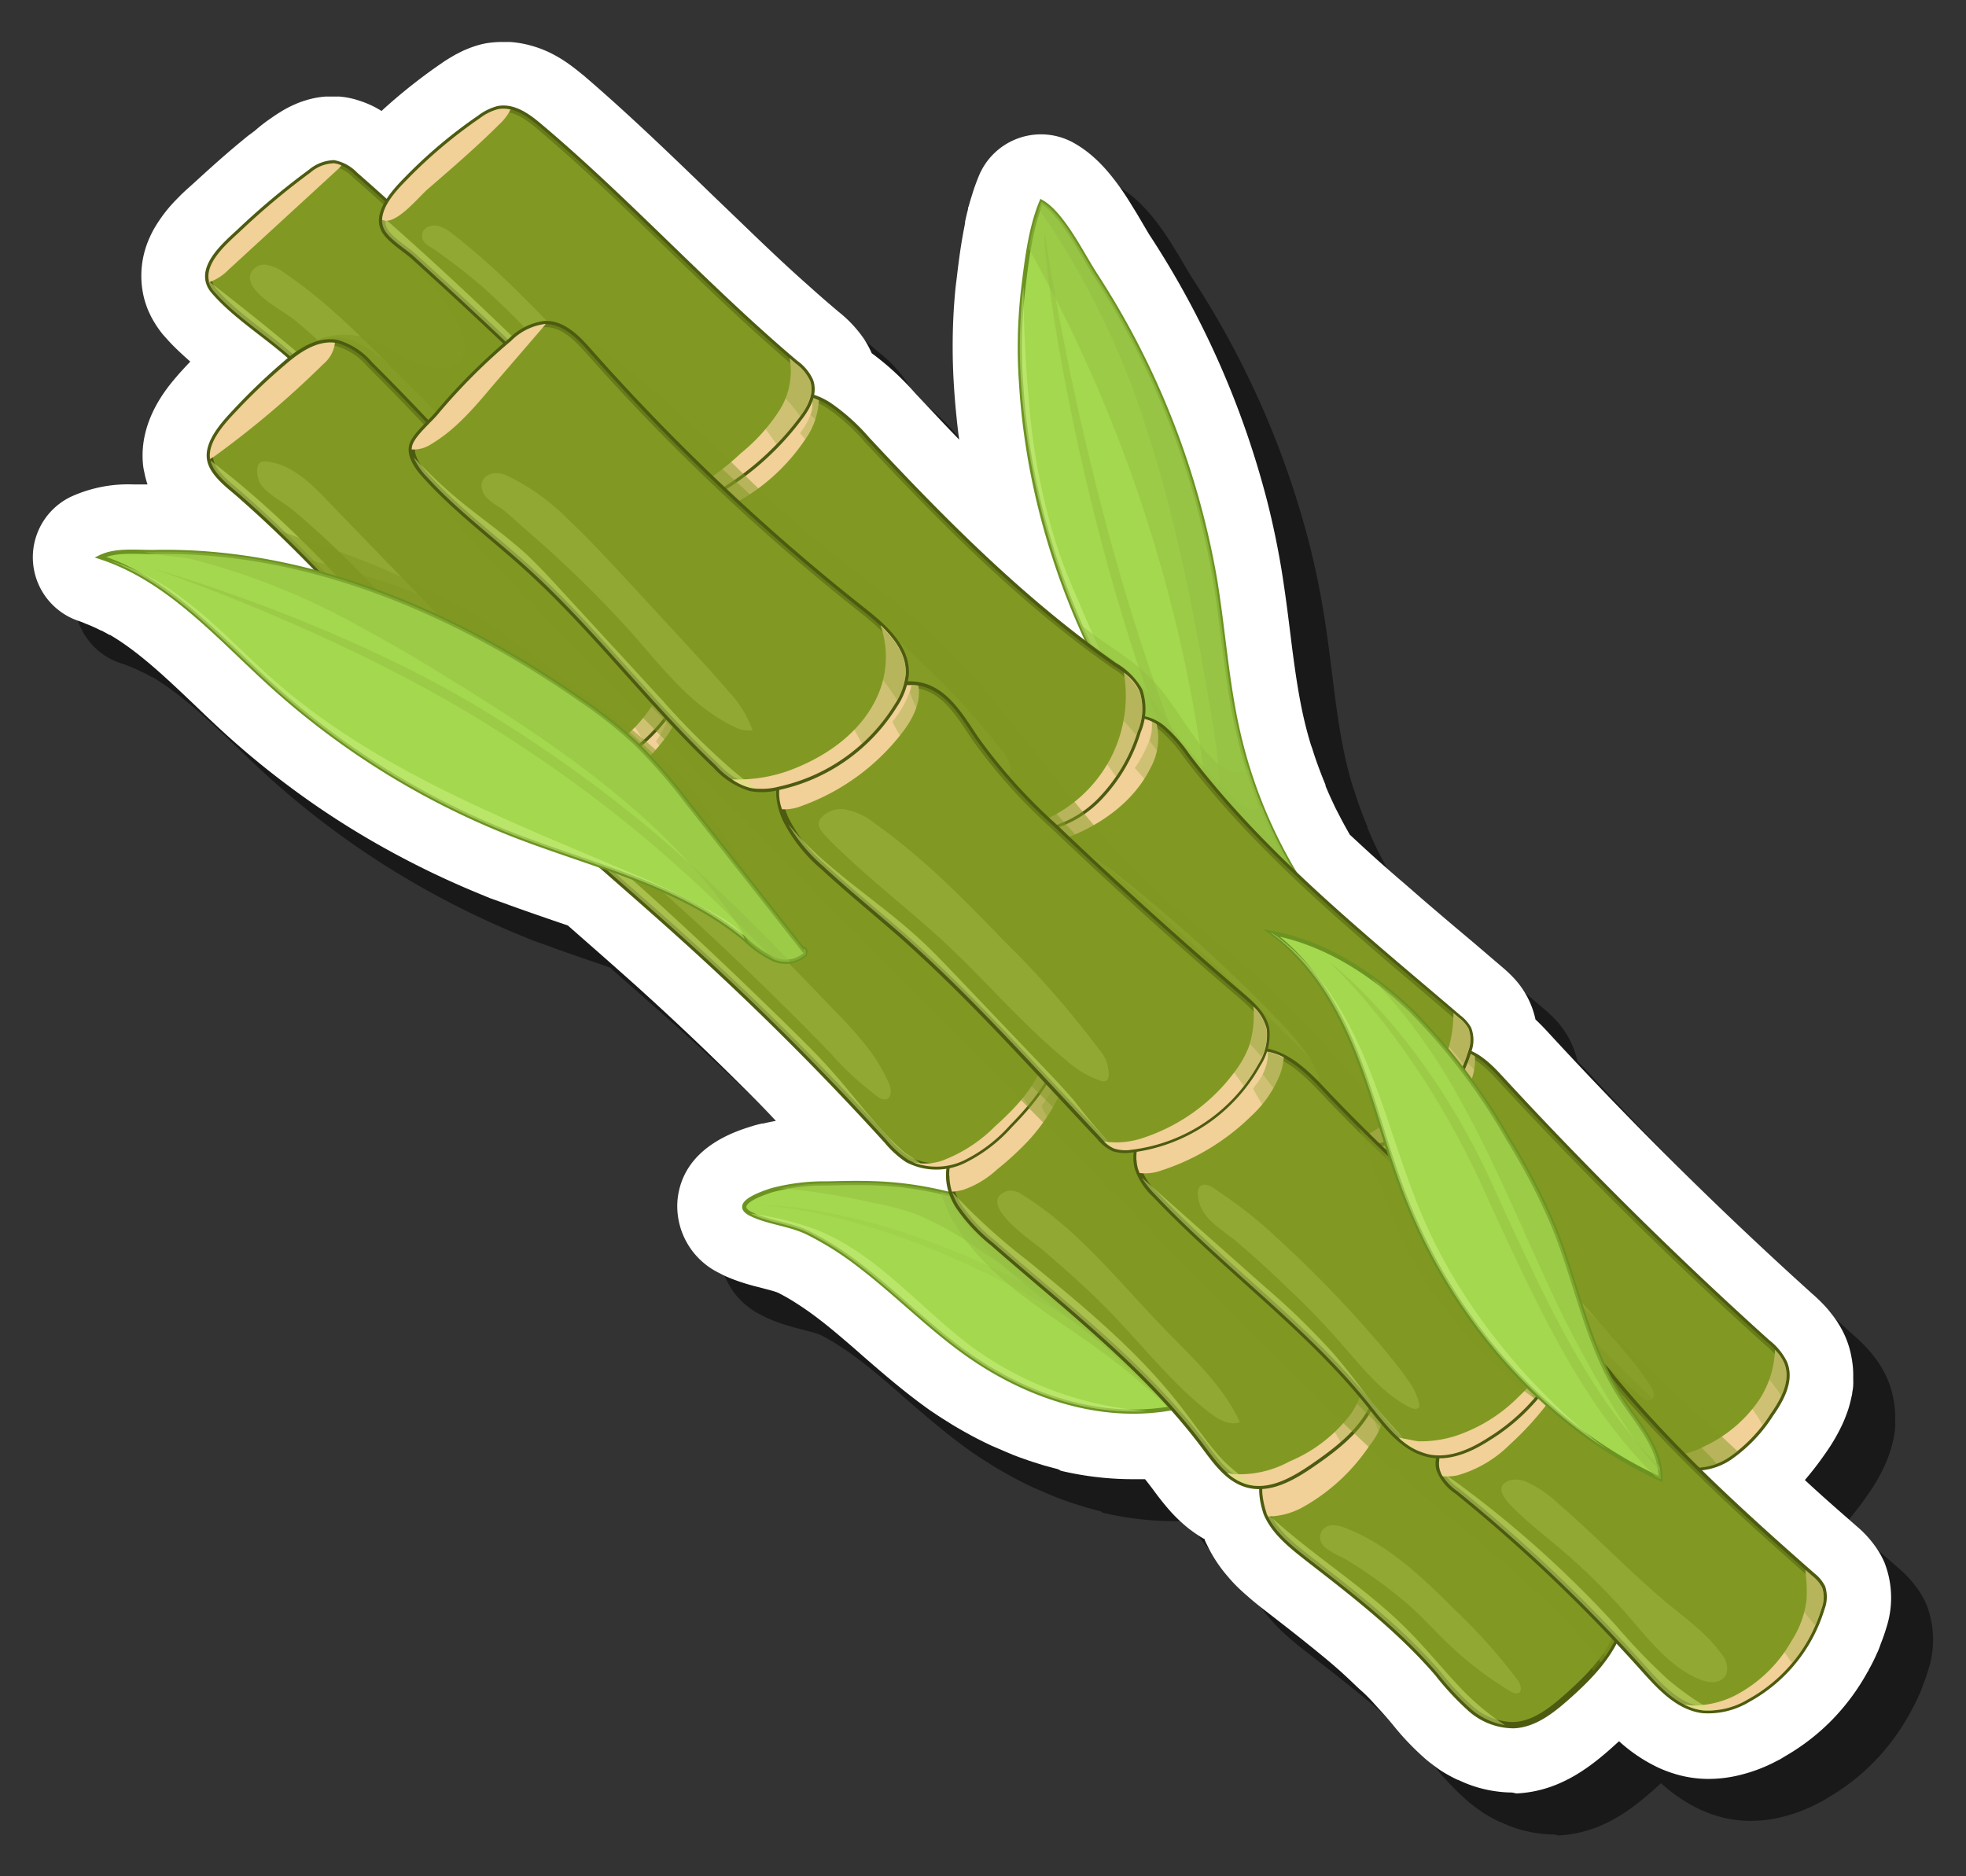 <svg xmlns="http://www.w3.org/2000/svg" width="234.13" height="223.46" viewBox="0 0 234.13 223.46">
  <rect x="0" y="0" width="234.13" height="223.46" fill="#333333" stroke="none"/>
  <defs>
    <style>
      .cls-1 {
        isolation: isolate;
      }

      .cls-10, .cls-12, .cls-13, .cls-14, .cls-2, .cls-6 {
        opacity: 0.5;
      }

      .cls-3 {
        fill: #fff;
      }

      .cls-10, .cls-4, .cls-5 {
        fill: #819923;
      }

      .cls-4 {
        stroke: #4d5b10;
        stroke-width: 0.75px;
      }

      .cls-11, .cls-4 {
        stroke-miterlimit: 10;
      }

      .cls-5 {
        opacity: 0.3;
      }

      .cls-10, .cls-12, .cls-5, .cls-9 {
        mix-blend-mode: multiply;
      }

      .cls-6, .cls-7 {
        fill: #d2e877;
      }

      .cls-7 {
        opacity: 0.2;
      }

      .cls-8, .cls-9 {
        fill: #f1d197;
      }

      .cls-11 {
        fill: #a4d84e;
        stroke: #6c9321;
        stroke-width: 0.5px;
      }

      .cls-12 {
        fill: #95bf43;
      }

      .cls-13 {
        fill: #cef484;
      }
    </style>
  </defs>
  <g class="cls-1">
    <g id="Layer_1" data-name="Layer 1">
      <g>
        <path class="cls-2" d="M185.08,218.51a14.18,14.18,0,0,1-1.9-.14,14.78,14.78,0,0,1-4.53-1.37l-.06,0a18.56,18.56,0,0,1-1.84-1l-.26-.17c-.54-.37-1-.73-1.49-1.11a31.82,31.82,0,0,1-4.16-4.32c-.22-.26-.44-.53-.67-.79-.48-.56-1-1.1-1.48-1.64s-1-1.08-1.59-1.6-1.25-1.19-1.89-1.77c-1.07-1-2.19-1.93-3.43-2.94s-2.6-2.09-3.91-3.11l-2.83-2.2c-.43-.34-.87-.7-1.29-1.07-.58-.5-1.06-.93-1.5-1.37s-.8-.85-1.21-1.34a16.71,16.71,0,0,1-2.19-3.34l-.09-.19c-.1-.19-.19-.38-.28-.58l0-.11c-.23-.13-.44-.25-.64-.38s-.49-.32-.75-.51l-.46-.34a18.24,18.24,0,0,1-2.58-2.49c-.68-.79-1.25-1.55-1.75-2.23l-.16-.21c-.26-.34-.51-.68-.78-1-.45,0-.9,0-1.35,0a37.46,37.46,0,0,1-8.66-1L131,180l-1.34-.36-.43-.12-1.24-.39-.54-.18-1.13-.4-.63-.24-1-.42-.67-.29-1-.43-.75-.36-.88-.44-.74-.39-.14-.08-.69-.38-.75-.43s-.62-.36-.8-.48l-.94-.59-.58-.37c-.49-.33-1-.66-1.46-1-2.76-2-5.2-4.11-7.57-6.17-.71-.63-1.42-1.25-2.14-1.86-.54-.46-1.08-.92-1.63-1.37s-.93-.75-1.4-1.11c-.87-.67-1.68-1.24-2.47-1.75A24.79,24.79,0,0,0,97.7,159a4.22,4.22,0,0,0-.53-.19c-.47-.15-1-.27-1.42-.39l-.83-.21c-.64-.17-1.49-.41-2.4-.75-.52-.19-1-.39-1.45-.61l-.56-.29A8.86,8.86,0,0,1,85.68,148c.57-6.27,6.82-8.22,8.88-8.86.4-.13.81-.23,1.22-.32l.13,0c.5-.12,1-.22,1.49-.31C96,137,94.6,135.6,93.19,134.2c-3.92-3.91-8-7.77-12.11-11.49-2.37-2.13-4.83-4.29-7.21-6.38l-1.24-1.09-1.78-.61c-1.8-.62-3.6-1.24-5.38-1.89l-.18-.07L63.4,112l-1.24-.51-.55-.23A104.72,104.72,0,0,1,50.76,106c-2.7-1.5-5.36-3.15-7.91-4.89-1.28-.88-2.55-1.79-3.78-2.72-2.48-1.86-4.89-3.85-7.18-5.93l-1.25-1.15-.09-.09c-.83-.77-1.6-1.51-2.37-2.25-3.42-3.25-6.65-6.33-10.07-8.34l-.07,0c-.31-.18-.63-.35-.95-.52l-.06,0c-.29-.15-.59-.3-.89-.43h0c-.3-.14-.61-.27-.92-.38a7.43,7.43,0,0,0-.71-.26A8,8,0,0,1,13.4,64.19a16.35,16.35,0,0,1,7.41-1.49l1.2,0h.56a9.75,9.75,0,0,1-.37-1.39,7,7,0,0,1-.18-1.1c-.45-5.17,2.91-9.06,4-10.34.41-.48.82-.92,1.17-1.3l.47-.5c-.63-.55-1.25-1.12-1.86-1.72s-.94-1-1.36-1.46a11.5,11.5,0,0,1-1-1.4c-.09-.15-.22-.36-.34-.58s-.26-.53-.37-.75a10.41,10.41,0,0,1-.48-1.32c-.06-.19-.11-.4-.16-.61a11,11,0,0,1,.73-6.93,1.17,1.17,0,0,1,.05-.11,10.46,10.46,0,0,1,.51-1v0A17.39,17.39,0,0,1,26,28.77l.64-.65.47-.44,1-.9c1.63-1.49,3.5-3.19,5.46-4.81l.33-.27c.32-.27.63-.53,1-.79l.45-.34C36,20,36.7,19.46,37.39,19c.35-.25.71-.48,1.08-.71a12.6,12.6,0,0,1,1.58-.83,10,10,0,0,1,1.3-.49,10.52,10.52,0,0,1,2.44-.47q.39,0,.78,0c.27,0,.53,0,.81,0a9.65,9.65,0,0,1,2.43.5,11.34,11.34,0,0,1,2.5,1.14l.12.08a65.07,65.07,0,0,1,7.22-5.73c.31-.22.65-.43,1-.64l.58-.34.49-.25c.21-.11.43-.22.67-.32l.48-.2.44-.16a11.22,11.22,0,0,1,1.5-.41A12,12,0,0,1,65,10h.34l.4,0a12.45,12.45,0,0,1,1.9.28,13.42,13.42,0,0,1,3,1.07,15.94,15.94,0,0,1,2.29,1.41c.51.37,1,.77,1.61,1.26C79.88,18.6,85,23.55,89.94,28.33L93.76,32C96.71,34.85,99,37,101.15,38.9c1.31,1.18,2.53,2.24,3.73,3.25a14.86,14.86,0,0,1,3,3.2,11.43,11.43,0,0,1,.93,1.72A32.68,32.68,0,0,1,114,51.85l3.42,3.63c.58.61,1.18,1.24,1.81,1.88-.1-.7-.18-1.4-.26-2.11l-.1-1c-.11-1.11-.2-2.22-.27-3.34a73.53,73.53,0,0,1,0-9.28c.07-1,.15-2,.25-2.82l.09-.71c.17-1.46.38-3.16.69-4.92.09-.54.2-1.07.3-1.6l0-.17c.11-.5.22-1,.35-1.48,0-.1,0-.22.08-.35.12-.45.26-.92.41-1.39l.13-.42c.22-.67.45-1.27.69-1.86a8,8,0,0,1,11.3-3.88c2.27,1.28,4.23,3.29,6.33,6.53.31.48.62,1,.92,1.48s.54.9.8,1.34l.66,1.12c.16.27.32.54.48.77A106.26,106.26,0,0,1,155.91,64.7c.66,2.59,1.21,5.23,1.65,7.83.14.82.26,1.64.38,2.46.25,1.68.46,3.37.67,5.05l.25,2c.41,3.17.8,5.81,1.38,8.38.24,1.07.54,2.2.89,3.35.06.14.1.27.15.41.42,1.36.94,2.77,1.58,4.32l0,.12c.14.33.28.67.43,1,.24.54.49,1.07.74,1.6l.61,1.18c.13.26.27.51.41.77s.46.83.69,1.24c1.56,1.45,3.23,3,5.1,4.61l.51.45c1.19,1,2.4,2.09,3.62,3.13q2.68,2.3,5.39,4.57l3.51,3a16.16,16.16,0,0,1,1.28,1.19,10.43,10.43,0,0,1,2.71,5.07c.59.56,1.13,1.12,1.61,1.65,9.91,10.76,20.45,21.19,31.32,31a18.89,18.89,0,0,1,1.79,1.76c.1.11.22.26.33.4s.44.55.65.85.25.37.34.52a11,11,0,0,1,1.6,4.09,4.79,4.79,0,0,1,.08.48,10.68,10.68,0,0,1,.12,1.77c0,.11,0,.42,0,.44a4.55,4.55,0,0,1,0,.52c0,.35-.07.68-.12,1,0,.15-.05.31-.08.45s-.07.31-.1.45c-.11.44-.22.86-.36,1.26l-.14.38c-.14.39-.29.75-.45,1.11a22,22,0,0,1-2.07,3.56,37.83,37.83,0,0,1-2.44,3.17c2.15,2,4.24,3.81,6.18,5.51a13,13,0,0,1,2.29,2.51,10.62,10.62,0,0,1,1,1.78,11.53,11.53,0,0,1,.22,7.84c-.17.58-.38,1.18-.65,1.86-.08.24-.16.45-.24.66s-.14.33-.21.47a21.12,21.12,0,0,1-1,2c0,.08-.08.16-.13.24a26.46,26.46,0,0,1-4.28,5.76,25.81,25.81,0,0,1-5.28,4.12l-.88.53-.42.21a18.66,18.66,0,0,1-4,1.56,15.63,15.63,0,0,1-4,.55h-.28a14.35,14.35,0,0,1-1.61-.12,14,14,0,0,1-2.07-.44l-.51-.16a16.14,16.14,0,0,1-1.51-.59,19,19,0,0,1-4.75-3.18l-1.11,1c-2.8,2.46-6.32,5-11.11,5.22Z"/>
        <path class="cls-3" d="M180.08,213.51a14.18,14.18,0,0,1-1.9-.14,14.78,14.78,0,0,1-4.53-1.37l-.06,0a18.56,18.56,0,0,1-1.84-1l-.26-.17c-.54-.37-1-.73-1.49-1.11a31.82,31.82,0,0,1-4.16-4.32c-.22-.26-.44-.53-.67-.79-.48-.56-1-1.1-1.48-1.64s-1-1.08-1.59-1.6-1.25-1.19-1.89-1.77c-1.07-1-2.19-1.93-3.43-2.94s-2.6-2.09-3.91-3.11l-2.83-2.2c-.43-.34-.87-.7-1.29-1.07-.58-.5-1.06-.93-1.5-1.37s-.8-.85-1.21-1.34a16.71,16.71,0,0,1-2.19-3.34l-.09-.19c-.1-.19-.19-.38-.28-.58l0-.11c-.23-.13-.44-.25-.64-.38s-.49-.32-.75-.51l-.46-.34a18.24,18.24,0,0,1-2.58-2.49c-.68-.79-1.25-1.55-1.75-2.23l-.16-.21c-.26-.34-.51-.68-.78-1-.45,0-.9,0-1.35,0a37.46,37.46,0,0,1-8.66-1L126,175l-1.34-.36-.43-.12-1.24-.39-.54-.18-1.13-.4-.63-.24-1-.42-.67-.29-1-.43-.75-.36-.88-.44-.74-.39-.14-.08-.69-.38-.75-.43s-.62-.36-.8-.48l-.94-.59-.58-.37c-.49-.33-1-.66-1.46-1-2.76-2-5.2-4.11-7.57-6.17-.71-.63-1.42-1.25-2.14-1.86-.54-.46-1.08-.92-1.63-1.37s-.93-.75-1.4-1.11c-.87-.67-1.68-1.24-2.47-1.75A24.79,24.79,0,0,0,92.7,154a4.22,4.22,0,0,0-.53-.19c-.47-.15-1-.27-1.42-.39l-.83-.21c-.64-.17-1.49-.41-2.4-.75-.52-.19-1-.39-1.45-.61l-.56-.29A8.86,8.86,0,0,1,80.68,143c.57-6.27,6.82-8.22,8.88-8.86.4-.13.81-.23,1.22-.32l.13,0c.5-.12,1-.22,1.49-.31C91,132,89.6,130.6,88.19,129.2c-3.92-3.91-8-7.77-12.11-11.49-2.37-2.13-4.83-4.29-7.21-6.38l-1.24-1.09-1.78-.61c-1.8-.62-3.6-1.24-5.38-1.89l-.18-.07L58.4,107l-1.24-.51-.55-.23A104.72,104.72,0,0,1,45.76,101c-2.7-1.5-5.36-3.15-7.91-4.89-1.28-.88-2.55-1.79-3.78-2.72-2.48-1.86-4.89-3.85-7.18-5.93l-1.25-1.15-.09-.09c-.83-.77-1.6-1.51-2.37-2.25-3.42-3.25-6.65-6.33-10.07-8.34l-.07,0c-.31-.18-.63-.35-.95-.52l-.06,0c-.29-.15-.59-.3-.89-.43h0c-.3-.14-.61-.27-.92-.38A7.43,7.43,0,0,0,9.48,74,8,8,0,0,1,8.4,59.19a16.35,16.35,0,0,1,7.41-1.49l1.2,0h.56a9.75,9.75,0,0,1-.37-1.39,7,7,0,0,1-.18-1.1c-.45-5.17,2.91-9.06,4-10.34.41-.48.82-.92,1.17-1.3l.47-.5c-.63-.55-1.25-1.12-1.86-1.72s-.94-1-1.36-1.46a11.5,11.5,0,0,1-1-1.4c-.09-.15-.22-.36-.34-.58s-.26-.53-.37-.75a10.41,10.41,0,0,1-.48-1.32c-.06-.19-.11-.4-.16-.61a11,11,0,0,1,.73-6.93,1.17,1.17,0,0,1,.05-.11,10.46,10.46,0,0,1,.51-1v0A17.39,17.39,0,0,1,21,23.77l.64-.65.47-.44,1-.9c1.63-1.49,3.5-3.19,5.46-4.81l.33-.27c.32-.27.63-.53,1-.79l.45-.34C31,15,31.7,14.46,32.39,14c.35-.25.71-.48,1.08-.71a12.6,12.6,0,0,1,1.58-.83,10,10,0,0,1,1.3-.49,10.52,10.52,0,0,1,2.44-.47l.78,0,.81,0a9.65,9.65,0,0,1,2.43.5,11.34,11.34,0,0,1,2.5,1.14l.12.08a65.07,65.07,0,0,1,7.22-5.73c.31-.22.65-.43,1-.64l.58-.34.49-.25c.21-.11.43-.22.67-.32l.48-.2.44-.16a11.22,11.22,0,0,1,1.5-.41A12,12,0,0,1,60,5h.34l.4,0a12.45,12.45,0,0,1,1.9.28,13.42,13.42,0,0,1,3,1.07,15.94,15.94,0,0,1,2.29,1.41c.51.37,1,.77,1.61,1.26C74.88,13.6,80,18.55,84.94,23.33L88.76,27C91.71,29.85,94,32,96.15,33.9c1.31,1.18,2.53,2.24,3.73,3.25a14.86,14.86,0,0,1,3,3.2,11.43,11.43,0,0,1,.93,1.72A32.68,32.68,0,0,1,109,46.85l3.42,3.63c.58.61,1.18,1.24,1.81,1.88-.1-.7-.18-1.4-.26-2.11l-.1-1c-.11-1.11-.2-2.22-.27-3.34a73.53,73.53,0,0,1,0-9.28c.07-1,.15-2,.25-2.82l.09-.71c.17-1.46.38-3.16.69-4.92.09-.54.2-1.07.3-1.6l0-.17c.11-.5.22-1,.35-1.48,0-.1,0-.22.08-.35.12-.45.26-.92.41-1.39l.13-.42c.22-.67.45-1.27.69-1.86a8,8,0,0,1,11.3-3.88c2.27,1.28,4.23,3.29,6.33,6.53.31.48.62,1,.92,1.48s.54.9.8,1.34l.66,1.12c.16.27.32.54.48.77A106.26,106.26,0,0,1,150.91,59.7c.66,2.59,1.21,5.23,1.65,7.83.14.82.26,1.64.38,2.46.25,1.68.46,3.37.67,5.05l.25,2c.41,3.17.8,5.81,1.38,8.38.24,1.07.54,2.2.89,3.35.06.14.1.27.15.41.42,1.36.94,2.77,1.58,4.32l0,.12c.14.33.28.67.43,1,.24.54.49,1.07.74,1.6l.61,1.18c.13.26.27.51.41.77s.46.83.69,1.24c1.56,1.45,3.23,3,5.1,4.61l.51.45c1.19,1,2.4,2.09,3.62,3.13q2.68,2.3,5.39,4.57l3.51,3a16.16,16.16,0,0,1,1.28,1.19,10.43,10.43,0,0,1,2.71,5.07c.59.56,1.13,1.12,1.61,1.65,9.91,10.76,20.45,21.19,31.32,31a18.89,18.89,0,0,1,1.79,1.76c.1.11.22.26.33.4s.44.55.65.85.25.37.34.52a11,11,0,0,1,1.6,4.09,4.79,4.79,0,0,1,.08.48,10.68,10.68,0,0,1,.12,1.77c0,.11,0,.42,0,.44a4.55,4.55,0,0,1,0,.52c0,.35-.07.68-.12,1,0,.15-.05.31-.08.45s-.07.31-.1.45c-.11.44-.22.86-.36,1.26l-.14.38c-.14.39-.29.75-.45,1.11a22,22,0,0,1-2.07,3.56,37.83,37.83,0,0,1-2.44,3.17c2.15,2,4.24,3.81,6.18,5.51a13,13,0,0,1,2.29,2.51,10.62,10.62,0,0,1,1,1.78,11.53,11.53,0,0,1,.22,7.84c-.17.58-.38,1.18-.65,1.86-.08.24-.16.45-.24.66s-.14.33-.21.47a21.12,21.12,0,0,1-1,2c0,.08-.08.16-.13.24a26.46,26.46,0,0,1-4.28,5.76,25.81,25.81,0,0,1-5.28,4.12l-.88.53-.42.21a18.66,18.66,0,0,1-4,1.56,15.63,15.63,0,0,1-4,.55h-.28a14.35,14.35,0,0,1-1.61-.12,14,14,0,0,1-2.07-.44l-.51-.16a16.14,16.14,0,0,1-1.51-.59,19,19,0,0,1-4.75-3.18l-1.11,1c-2.8,2.46-6.32,5-11.11,5.22Z"/>
        <g>
          <g>
            <path class="cls-4" d="M61.46,68.67A6.42,6.42,0,0,0,64.71,71a6,6,0,0,0,3.44-.71C73,68.1,77.72,64.86,79.62,59.94A4.56,4.56,0,0,0,80,57.68a5.66,5.66,0,0,0-2.2-3.13c-12.18-10.87-23.2-23-35.52-33.71a4.69,4.69,0,0,0-2.53-1.39A4.48,4.48,0,0,0,37,20.53a87.53,87.53,0,0,0-8.51,7.13c-1.85,1.7-5.13,4.54-3,7,2.43,2.82,6,5.07,8.84,7.54Q43.54,50.28,52.17,59,56.91,63.73,61.46,68.67Z"/>
            <path class="cls-5" d="M42.29,20.84a4.69,4.69,0,0,0-2.53-1.39A4.48,4.48,0,0,0,37,20.53c-1.16.82-2.27,1.7-3.37,2.6C45,31.51,54.84,41.9,64.23,52.5a140.23,140.23,0,0,1,9.61,11.75c.42.6.81,1.21,1.22,1.82a15.32,15.32,0,0,0,4.56-6.13A4.56,4.56,0,0,0,80,57.68a5.66,5.66,0,0,0-2.2-3.13C65.63,43.68,54.61,31.55,42.29,20.84Z"/>
            <path class="cls-5" d="M78.54,62.1a13.2,13.2,0,0,0,1.08-2.16A4.56,4.56,0,0,0,80,57.68a5.66,5.66,0,0,0-2.2-3.13c-12.18-10.87-23.2-23-35.52-33.71a4.69,4.69,0,0,0-2.53-1.39A4.48,4.48,0,0,0,37,20.53c-.19.14-.38.29-.57.42,3.9,3,7.57,6.27,11.17,9.61s7,6.62,10.45,10q9.1,9,17.73,18.43C76.69,60,77.61,61.06,78.54,62.1Z"/>
            <path class="cls-6" d="M66.16,70.92l-.44-.32c-2.16-1.8-4.25-3.68-6.3-5.61-4.09-3.87-8-7.93-12-11.91-2.28-2.28-4.59-4.54-7-6.72-5-4.56-10.27-8.75-15.6-12.9a2.83,2.83,0,0,0,.64,1.22c2.43,2.82,6,5.07,8.84,7.54Q43.54,50.28,52.17,59q4.74,4.77,9.29,9.71A6.42,6.42,0,0,0,64.71,71,3.93,3.93,0,0,0,66.16,70.92Z"/>
            <path class="cls-7" d="M61.46,62.85c.39.27.94.53,1.29.21s.11-1-.18-1.38c-4.59-6.6-10.31-12.32-16-18-4-4-8-8-12.65-11.14a4.77,4.77,0,0,0-2.25-1,1.74,1.74,0,0,0-1.89,1.25c-.37,2.13,4.05,4.28,5.4,5.4,2.23,1.86,4.35,3.87,6.41,5.93,4.16,4.16,8.1,8.56,12.4,12.58A68.55,68.55,0,0,0,61.46,62.85Z"/>
            <path class="cls-8" d="M27.22,32.12l12.85-11.8a5.78,5.78,0,0,0,.6-.61,2.88,2.88,0,0,0-.91-.26A4.48,4.48,0,0,0,37,20.53a87.53,87.53,0,0,0-8.51,7.13c-1.59,1.46-4.22,3.76-3.57,5.95A6,6,0,0,0,27.22,32.12Z"/>
            <path class="cls-9" d="M33.14,25.8l2.69-2.61c0-.17-.16-.3-.33-.32A1,1,0,0,0,35,23a25.68,25.68,0,0,0-6.82,5.44c-.29.28-1.22,1-.57,1.45.48.3,1.43-.58,1.8-.84A32.82,32.82,0,0,0,33.14,25.8Z"/>
            <path class="cls-10" d="M71.56,50.4A9.73,9.73,0,0,0,71.77,49c-8.49-8-16.61-16.47-25.23-24.34a3.17,3.17,0,0,0-.32.73,5.14,5.14,0,0,0,1.16,4.44,42.73,42.73,0,0,0,3.35,3.38,21.93,21.93,0,0,1,3.88,5.73c.64,1.32,1.16,3,.21,4.13a3.27,3.27,0,0,1-2.94.78,11.57,11.57,0,0,1-3.77-1.34,31.74,31.74,0,0,0-4-2.11,9.13,9.13,0,0,0-8,.92,6,6,0,0,0-1.53,1.17q9,7.94,17.52,16.46a17.4,17.4,0,0,0,11,.33A12.55,12.55,0,0,0,71.56,50.4Z"/>
            <path class="cls-10" d="M72.17,49.36c-8.11-7.65-15.86-15.67-24-23.24a1.93,1.93,0,0,0-1,.54A1.91,1.91,0,0,0,47,28.84a6.23,6.23,0,0,0,1.62,1.66A33.47,33.47,0,0,1,55,37.34a8,8,0,0,1,1.71,4.15A4.61,4.61,0,0,1,53.15,46c-2.4.52-4.75-1-6.68-2.52s-4-3.26-6.45-3.29a9.22,9.22,0,0,0-5.35,2.24s0,.06,0,.09q9,7.93,17.52,16.47c2,2.06,4.06,4.15,6.06,6.26,3.76.57,7.89.42,10.84-2a10.35,10.35,0,0,0,3.46-5.91,17,17,0,0,0-.11-6.93C72.35,50.06,72.26,49.71,72.17,49.36Z"/>
          </g>
          <g>
            <g>
              <path class="cls-11" d="M121.81,34.79a60.58,60.58,0,0,0-.22,10.69c1.6,27,16.78,52.68,39.32,67.59a57.82,57.82,0,0,1-13.47-25.92c-1.37-6-1.75-12.21-2.77-18.3A96.83,96.83,0,0,0,130.4,32.64c-1.58-2.44-3.87-7.18-6.38-8.6C122.68,27.25,122.22,31.35,121.81,34.79Z"/>
              <path class="cls-12" d="M147.44,87.15c-1.37-6-1.75-12.21-2.77-18.3A96.83,96.83,0,0,0,130.4,32.64c-1.58-2.44-3.87-7.18-6.38-8.6a26.43,26.43,0,0,0-1.5,5.55A175.75,175.75,0,0,1,143.44,92.5c.19,1.46.12,3.33-1,4.09a87.29,87.29,0,0,0,18.47,16.48A57.82,57.82,0,0,1,147.44,87.15Z"/>
              <path class="cls-12" d="M144.67,68.85A96.83,96.83,0,0,0,130.4,32.64c-1.58-2.44-3.87-7.18-6.38-8.6-.11.27-.21.55-.31.82a97.64,97.64,0,0,1,13,26.78c3.49,10.81,5.59,22,7.49,33.21.67,4,1.32,8,.76,12a4.58,4.58,0,0,1-.61,1.88,86.92,86.92,0,0,0,16.59,14.33,57.82,57.82,0,0,1-13.47-25.92C146.07,81.13,145.69,74.94,144.67,68.85Z"/>
              <path class="cls-13" d="M121.81,34.79a60.58,60.58,0,0,0-.22,10.69,87.78,87.78,0,0,0,19.47,49.43,122.56,122.56,0,0,1-12.49-23c-1-2.24-1.91-4.5-2.69-6.82a77.37,77.37,0,0,1-3.37-17.55c-.41-4.46-.6-8.95-.62-13.43C121.87,34.32,121.84,34.56,121.81,34.79Z"/>
              <path class="cls-12" d="M144.93,99.41c-14.54-29.72-20.52-71.72-20.52-71.72-.53,1.55,4.34,39,17.71,68.53Q143.49,97.86,144.93,99.41Z"/>
              <path class="cls-12" d="M160.91,113.07a57.8,57.8,0,0,1-12.27-21.53,2.77,2.77,0,0,1-1.53.41,3.93,3.93,0,0,1-2.44-1.32c-3-2.88-4.7-6.88-7.62-9.84-2.36-2.39-5.39-4-8-6.1l-.5-.44A89.47,89.47,0,0,0,160.91,113.07Z"/>
              <path class="cls-12" d="M158,111q.11-.63.18-1.26A57.9,57.9,0,0,1,150.26,96a1.65,1.65,0,0,1-.95.42,3.2,3.2,0,0,1-2.39-1.24,72,72,0,0,1-9-10.81,31.72,31.72,0,0,0-1.94-2.7,28.86,28.86,0,0,0-6.43-5.17A89.87,89.87,0,0,0,158,111Z"/>
            </g>
            <g>
              <path class="cls-4" d="M167.43,144.07c5,4.11,10.44,7.8,15.16,12.29a120.24,120.24,0,0,1,8.93,9.8l4.35,5.14a11,11,0,0,0,3.26,2.93,7.17,7.17,0,0,0,6.8-.67,17.82,17.82,0,0,0,4.9-5.11c1.26-1.79,2.48-4,1.66-6.06a6.94,6.94,0,0,0-2-2.45q-16.65-15-31.85-31.51c-1.55-1.69-3.47-3.53-5.74-3.26a7,7,0,0,0-3.65,2.11c-2.22,2-6.43,5.05-7.18,8.17C161.24,138.91,165.13,142.19,167.43,144.07Z"/>
              <path class="cls-8" d="M210.83,168.45c1.26-1.79,2.48-4,1.66-6.06a4.9,4.9,0,0,0-1.11-1.6,11.57,11.57,0,0,1-1.82,5.86,16.15,16.15,0,0,1-6.41,5.54,10.91,10.91,0,0,1-3.73,1.22,10.58,10.58,0,0,1-1.71-.17,7,7,0,0,0,1.42,1,7.17,7.17,0,0,0,6.8-.67A17.82,17.82,0,0,0,210.83,168.45Z"/>
              <path class="cls-8" d="M172.9,125.17a7,7,0,0,0-3.65,2.11c-2.22,2-6.43,5.05-7.18,8.17a4.67,4.67,0,0,0,.37,3.05,9.73,9.73,0,0,0,3.58-.79,18.1,18.1,0,0,0,5.21-3.75,14.68,14.68,0,0,0,4-5.33,6.89,6.89,0,0,0,.41-2.81A4.33,4.33,0,0,0,172.9,125.17Z"/>
              <path class="cls-5" d="M209.39,168.86c.16.24.32.56.5.88.32-.43.64-.86.94-1.29,1.26-1.79,2.48-4,1.66-6.06a6.94,6.94,0,0,0-2-2.45q-16.65-15-31.85-31.51c-1.55-1.69-3.47-3.53-5.74-3.26a5.19,5.19,0,0,0-2.43,1.08,10,10,0,0,1,1.21,1,24,24,0,0,1,3.17,4.88,54.28,54.28,0,0,0,9.1,11.44c6.23,6.17,13.33,11.4,19.39,17.76a59.82,59.82,0,0,1,4.22,4.92C208.2,167.13,208.81,168,209.39,168.86Z"/>
              <path class="cls-5" d="M178.64,128.43c-1.47-1.59-3.26-3.3-5.37-3.26a40.17,40.17,0,0,1,4.49,4.82c2.09,2.67,3.85,5.6,5.92,8.29a60.68,60.68,0,0,0,7.34,7.78c4.72,4.31,9.85,8.15,14.46,12.59a52.64,52.64,0,0,1,6.24,7c.11.16.24.39.39.64a4.85,4.85,0,0,0,.38-3.92,6.94,6.94,0,0,0-2-2.45Q193.84,144.94,178.64,128.43Z"/>
              <path class="cls-6" d="M191.86,165.69a105.43,105.43,0,0,0-21.92-20.63c-2.7-1.89-5.6-3.82-7.46-6.46,1,2.22,3.37,4.18,5,5.47,5,4.11,10.44,7.8,15.16,12.29a120.24,120.24,0,0,1,8.93,9.8l4.35,5.14a11,11,0,0,0,3.26,2.93l.15.06c-.69-.64-1.41-1.27-2.05-2C195.31,170.21,193.63,167.91,191.86,165.69Z"/>
              <path class="cls-7" d="M195.53,166.43c.28.23.63.48,1,.36a.7.7,0,0,0,.42-.74,1.89,1.89,0,0,0-.33-.85,34.71,34.71,0,0,0-3.4-4.5q-3.76-4.44-7.74-8.69c-4.44-4.74-9.2-9.39-15.09-12.1a4.38,4.38,0,0,0-1.59-.49,1.74,1.74,0,0,0-1.5.59c-.87,1.16.65,1.63,1.37,2.12,1.1.73,2.17,1.5,3.22,2.3,2.07,1.58,4,3.29,6,5,3.88,3.58,7.52,7.4,11.3,11.09C191.21,162.58,193.32,164.56,195.53,166.43Z"/>
              <path class="cls-9" d="M173.63,129a3.71,3.71,0,0,0,.42-3.09,2.4,2.4,0,0,0-.55-.78c-.2,0-.4,0-.6,0a7,7,0,0,0-3.65,2.11c-2.22,2-6.43,5.05-7.18,8.17a4.21,4.21,0,0,0,0,1.9c2.34,1,5.94-2,7.35-3.33A18.53,18.53,0,0,0,173.63,129Z"/>
            </g>
            <g>
              <path class="cls-4" d="M127.23,105.9a96.55,96.55,0,0,0,8.15,6.52,108.36,108.36,0,0,1,19.15,19c1.44,1.85,2.95,3.83,5.13,4.68,2.67,1,5.74.1,8.14-1.46a17.12,17.12,0,0,0,7.06-9.47,3.73,3.73,0,0,0,0-2.61,4.32,4.32,0,0,0-1.15-1.3C162.28,111.48,150.4,102,141.31,90a17.43,17.43,0,0,0-2.74-3.13,5.26,5.26,0,0,0-3.85-1.31,7,7,0,0,0-3.38,1.76c-3.22,2.59-6.71,5.93-8.73,9.58C120.92,99.92,125.14,103.9,127.23,105.9Z"/>
              <path class="cls-8" d="M137,91.5a7.42,7.42,0,0,0,.75-5.23,4.82,4.82,0,0,0-3.05-.75,7,7,0,0,0-3.38,1.76c-3.22,2.59-6.71,5.93-8.73,9.58a3.83,3.83,0,0,0,.11,3.54h0a7.82,7.82,0,0,0,4.57-.69C131.35,98.1,135.07,95.37,137,91.5Z"/>
              <path class="cls-8" d="M165.13,133.63a12.73,12.73,0,0,1-5,2.55c2.56.78,5.42-.12,7.69-1.59a17.12,17.12,0,0,0,7.06-9.47,3.73,3.73,0,0,0,0-2.61,4.32,4.32,0,0,0-1.15-1.3l-.64-.54a15.7,15.7,0,0,1-1.24,6.08C170.5,129.69,167.78,131.75,165.13,133.63Z"/>
              <path class="cls-5" d="M171.54,129.5c.18.26.39.63.62,1a17.06,17.06,0,0,0,2.7-5.39,3.73,3.73,0,0,0,0-2.61,4.32,4.32,0,0,0-1.15-1.3C162.28,111.48,150.4,102,141.31,90a17.43,17.43,0,0,0-2.74-3.13,5.26,5.26,0,0,0-3.85-1.31,6.4,6.4,0,0,0-3.05,1.5,7,7,0,0,0,.51.82,42.9,42.9,0,0,0,3,3.65c2.65,3,5.31,6.08,8.11,9,2.58,2.67,5.27,5.22,8,7.75,4.81,4.47,9.7,8.86,14.13,13.71A77.18,77.18,0,0,1,171.54,129.5Z"/>
              <path class="cls-5" d="M174.86,125.12a3.73,3.73,0,0,0,0-2.61,4.32,4.32,0,0,0-1.15-1.3C162.28,111.48,150.4,102,141.31,90a17.43,17.43,0,0,0-2.74-3.13,5.26,5.26,0,0,0-3.85-1.31l-.07,0c2.8,3,4.92,6.59,7.41,9.87a70.22,70.22,0,0,0,8.47,9.11c5.42,5,11.31,9.45,16.67,14.51a72.87,72.87,0,0,1,7.09,7.71C174.5,126.21,174.7,125.67,174.86,125.12Z"/>
              <path class="cls-6" d="M123,101a23,23,0,0,0,4.23,5,96.55,96.55,0,0,0,8.15,6.52,108.36,108.36,0,0,1,19.15,19c1.44,1.85,2.95,3.83,5.13,4.68l.29.08a19.41,19.41,0,0,1-1.62-1.36,62.55,62.55,0,0,1-5.79-6.49,126,126,0,0,0-18.36-18C130.38,107.25,126.39,104.4,123,101Z"/>
              <path class="cls-7" d="M147.84,121.26a67.7,67.7,0,0,0,7.71,7.44c.42.33,1.08.61,1.4.19a1,1,0,0,0,0-.94,13.15,13.15,0,0,0-1.67-2.91,37.5,37.5,0,0,0-3.38-3.86,196.72,196.72,0,0,0-18.22-16.53,28.35,28.35,0,0,0-3.43-2.47c-.64-.38-1.52-.79-2.21-.3s-.5,1-.09,1.56a11.18,11.18,0,0,0,2.3,1.73c.89.64,1.76,1.3,2.62,2a115.88,115.88,0,0,1,9.78,8.75C144.4,117.64,146.13,119.44,147.84,121.26Z"/>
              <path class="cls-9" d="M136.81,88.38a5.28,5.28,0,0,0,.36-2.41,4.55,4.55,0,0,0-2.45-.45,7,7,0,0,0-3.38,1.76c-3.22,2.59-6.71,5.93-8.73,9.58a3.13,3.13,0,0,0-.38,1.47,1.35,1.35,0,0,0,.29.16c2.42.91,5.67-.87,7.6-2.16A16.88,16.88,0,0,0,136.81,88.38Z"/>
            </g>
            <g>
              <path class="cls-4" d="M87.28,67.56c2.87,2.82,6.18,5.14,9.31,7.66a91.88,91.88,0,0,1,16.48,17.24c1.75,2.38,3.57,5,6.36,6a8.27,8.27,0,0,0,3.28.42A12.74,12.74,0,0,0,130.88,95a19.64,19.64,0,0,0,4.61-7.89,6.79,6.79,0,0,0,.2-4.83,8,8,0,0,0-3-3c-10.92-7.64-20.37-17.17-29.46-26.92a23.84,23.84,0,0,0-4.34-3.94,7.76,7.76,0,0,0-5.58-1.34,10.38,10.38,0,0,0-5,3.13c-2,1.95-6.13,5.4-6.51,8.39C81.33,61.74,85.27,65.59,87.28,67.56Z"/>
              <path class="cls-8" d="M97.51,47.68a7.12,7.12,0,0,0-4.23-.61,10.38,10.38,0,0,0-5,3.13c-2,1.95-6.13,5.4-6.51,8.39a5.25,5.25,0,0,0,.63,2.91,8.62,8.62,0,0,0,4-1,23.41,23.41,0,0,0,9.43-8.07A8.73,8.73,0,0,0,97.51,47.68Z"/>
              <path class="cls-8" d="M132.5,89.84a16.3,16.3,0,0,1-8.52,8,11.5,11.5,0,0,1-4,.83,8.76,8.76,0,0,0,2.7.25A12.74,12.74,0,0,0,130.88,95a19.64,19.64,0,0,0,4.61-7.89,6.79,6.79,0,0,0,.2-4.83,5.81,5.81,0,0,0-1.85-2.16A16.21,16.21,0,0,1,132.5,89.84Z"/>
              <path class="cls-5" d="M132.92,92.52a21.37,21.37,0,0,0,2.57-5.39,6.79,6.79,0,0,0,.2-4.83,8,8,0,0,0-3-3c-10.92-7.64-20.37-17.17-29.46-26.92a23.84,23.84,0,0,0-4.34-3.94,7.76,7.76,0,0,0-5.58-1.34,6.61,6.61,0,0,0-1.92.7,42.52,42.52,0,0,1,4.85,4.92c1.39,1.73,2.54,3.64,3.81,5.46a72,72,0,0,0,8.87,10.3C114.64,74.11,121,79.18,126.57,85c1.4,1.44,2.75,2.91,4,4.45C131.43,90.4,132.15,91.48,132.92,92.52Z"/>
              <path class="cls-5" d="M103.2,52.35a23.84,23.84,0,0,0-4.34-3.94A8,8,0,0,0,93.54,47l.19.16A45.85,45.85,0,0,1,101,54c2.12,2.44,4,5.1,6,7.63a73.66,73.66,0,0,0,9.76,10.06c1.86,1.58,3.8,3.08,5.74,4.56a104.12,104.12,0,0,1,9.94,8.21,38.83,38.83,0,0,1,2.88,3.13c.05-.14.1-.27.14-.41a6.79,6.79,0,0,0,.2-4.83,8,8,0,0,0-3-3C121.74,71.63,112.29,62.1,103.2,52.35Z"/>
              <path class="cls-6" d="M92.35,70.93a89.49,89.49,0,0,1-9.84-9.13,26,26,0,0,0,4.77,5.76c2.87,2.82,6.18,5.14,9.31,7.66a91.88,91.88,0,0,1,16.48,17.24c1.75,2.38,3.57,5,6.36,6l.57.16c-.59-.39-1.23-.74-1.52-1a40.93,40.93,0,0,1-5.52-6.3q-2.89-3.72-6-7.27a76,76,0,0,0-7.24-7.34C97.34,74.68,94.8,72.87,92.35,70.93Z"/>
              <path class="cls-7" d="M93.81,70.07A189,189,0,0,1,116.6,91.64a5,5,0,0,0,1.36,1.2,1.52,1.52,0,0,0,2.29-1.79,5,5,0,0,0-1-1.74c-4.57-5.94-10.09-11.08-15.67-16.09-2.72-2.44-5.46-4.87-8.4-7.06a23.23,23.23,0,0,0-4.89-2.95c-.77-.32-2.12-.74-2.89-.21-1,.7.13,1.61.7,2.19A60.1,60.1,0,0,0,93.81,70.07Z"/>
              <path class="cls-9" d="M96.71,47.37a6.69,6.69,0,0,0-3.43-.3,10.38,10.38,0,0,0-5,3.13c-2,1.95-6.13,5.4-6.51,8.39a3.63,3.63,0,0,0,0,.93,5.36,5.36,0,0,0,3-.33A23.16,23.16,0,0,0,95,51.92a8.59,8.59,0,0,0,1.59-2.7A4.3,4.3,0,0,0,96.71,47.37Z"/>
            </g>
            <g>
              <path class="cls-4" d="M67.64,47.84a50.8,50.8,0,0,1,6.52,7.32,27.86,27.86,0,0,0,2.51,3.47,5.4,5.4,0,0,0,3.74,1.85,6.76,6.76,0,0,0,3.06-.92,33.41,33.41,0,0,0,11.69-9.79c1-1.28,1.87-2.91,1.31-4.42a5.3,5.3,0,0,0-1.75-2.08C84.15,34.34,74.82,24,64.27,15.1c-1.41-1.2-3.12-2.45-4.94-2.1a6.12,6.12,0,0,0-2.17,1.07,57.22,57.22,0,0,0-8.65,7.28c-1.33,1.36-3.82,3.94-2.75,6,.61,1.17,2.55,2.32,3.53,3.21L53,33.94Q60.44,40.78,67.64,47.84Z"/>
              <path class="cls-8" d="M95.16,49.77c1-1.28,1.87-2.91,1.31-4.42a5.3,5.3,0,0,0-1.75-2.08l-.68-.6a8.74,8.74,0,0,1-1.18,6.15A21.66,21.66,0,0,1,88.21,54a29.24,29.24,0,0,1-7.46,5.15,6.94,6.94,0,0,1-2.72.56,4.56,4.56,0,0,0,2.38.76,6.76,6.76,0,0,0,3.06-.92A33.41,33.41,0,0,0,95.16,49.77Z"/>
              <path class="cls-5" d="M87.18,46.06q2.82,3.31,5.29,6.86a33.62,33.62,0,0,0,2.69-3.15c1-1.28,1.87-2.91,1.31-4.42a5.3,5.3,0,0,0-1.75-2.08C84.15,34.34,74.82,24,64.27,15.1c-1.41-1.2-3.12-2.45-4.94-2.1a6.12,6.12,0,0,0-2.17,1.07c-.68.47-1.35.95-2,1.45Q64.23,24,73.39,32.31c3.36,3.07,6.72,6.14,9.87,9.43C84.61,43.14,85.91,44.58,87.18,46.06Z"/>
              <path class="cls-5" d="M64.27,15.1c-1.41-1.2-3.12-2.45-4.94-2.1a5.32,5.32,0,0,0-1.72.77c.93.56,1.91,1.05,2.83,1.61a33.64,33.64,0,0,1,5.5,4.46q4,3.75,7.94,7.57Q80.81,34.14,87.5,41.1q3.39,3.52,6.71,7.09c.29.32.67.87,1.09,1.39.9-1.26,1.7-2.8,1.17-4.23a5.3,5.3,0,0,0-1.75-2.08C84.15,34.34,74.82,24,64.27,15.1Z"/>
              <path class="cls-6" d="M45.76,27.33c.61,1.17,2.55,2.32,3.53,3.21L53,33.94q7.42,6.84,14.62,13.9a50.8,50.8,0,0,1,6.52,7.32,27.86,27.86,0,0,0,2.51,3.47,6.25,6.25,0,0,0,2.48,1.62,10.75,10.75,0,0,1-1.57-1.41,56.11,56.11,0,0,1-3.46-4.76,70.93,70.93,0,0,0-8-9C59.46,38.46,52.61,32,45.55,25.79A2.35,2.35,0,0,0,45.76,27.33Z"/>
              <path class="cls-7" d="M57.84,34.5a104.11,104.11,0,0,1,7.87,8l6.75,7.36a15.82,15.82,0,0,0,5,4.12,1.09,1.09,0,0,0,.43.11.75.75,0,0,0,.63-.78,2,2,0,0,0-.39-1,38.17,38.17,0,0,0-5.74-6.58c-6.06-6.07-11.7-12.63-18.49-17.87a5.08,5.08,0,0,0-1.59-.92c-.87-.25-2.1.12-2.05,1.21,0,.86,1.13,1.3,1.75,1.76C54,31.35,56,32.86,57.84,34.5Z"/>
              <path class="cls-8" d="M60.8,13.05A3.63,3.63,0,0,0,59.33,13a6.12,6.12,0,0,0-2.17,1.07,57.22,57.22,0,0,0-8.65,7.28c-1.09,1.11-2.95,3-3,4.83,1.53.79,4.34-2.7,5.38-3.61,2.9-2.51,5.8-5,8.53-7.72A6.14,6.14,0,0,0,60.8,13.05Z"/>
              <path class="cls-9" d="M48.46,23.35a1.05,1.05,0,0,0,.51-.16,9.59,9.59,0,0,0,1.85-1.32Q53,20.09,55,18.22a8.33,8.33,0,0,0,2-2.34.44.44,0,0,0,0-.4.31.31,0,0,0-.4-.07,1,1,0,0,0-.31.32,13,13,0,0,1-5,4.72,19.35,19.35,0,0,0-1.85.84C49.11,21.48,47.22,23.37,48.46,23.35Z"/>
            </g>
          </g>
          <g>
            <g>
              <path class="cls-11" d="M102.47,150.81c4.3,3.3,8.12,7.2,12.52,10.35,6.77,4.85,15.19,7.86,23.44,6.75,3.56-.47,7-1.69,10.55-2.06-6.07-5.92-12.36-11.71-19.5-16.29s-15.25-7.92-23.71-8.53c-2.41-.18-4.82-.13-7.24-.07a24.38,24.38,0,0,0-6.59.8c-1.42.45-4.93,1.7-2.44,2.88,2.07,1,4.59,1.15,6.73,2.21A37.18,37.18,0,0,1,102.47,150.81Z"/>
              <g class="cls-14">
                <path class="cls-12" d="M142.63,167.88c-29.82-24-52.06-24.32-52.28-24.33,0,0,22.88-.82,53,23.41Z"/>
              </g>
              <path class="cls-13" d="M136.54,168.09l-1-.11a40.55,40.55,0,0,1-19.12-7.07c-6.53-4.64-11.67-11.43-19.11-14.4a33.39,33.39,0,0,0-5.89-1.63,11.46,11.46,0,0,0-2-.31l.12.07c2.07,1,4.59,1.15,6.73,2.21a37.18,37.18,0,0,1,6.24,4c4.3,3.3,8.12,7.2,12.52,10.35C121.25,165.64,128.91,168.54,136.54,168.09Z"/>
              <path class="cls-12" d="M147.16,164.09a117,117,0,0,0-17.68-14.53c-7.15-4.58-15.25-7.92-23.71-8.53-2.41-.18-4.82-.13-7.24-.07a27.69,27.69,0,0,0-5.74.6c.59,0,1.18.06,1.77.12a84.64,84.64,0,0,1,9.23,1.55,35.7,35.7,0,0,1,5.08,1.3,35.13,35.13,0,0,1,7.41,4.11,128,128,0,0,1,11.92,8.75c3.9,3.33,7.48,7.08,11.44,10.31,2.8-.5,5.55-1.29,8.37-1.7C147.74,165.36,147.46,164.72,147.16,164.09Z"/>
            </g>
            <path class="cls-12" d="M129.48,149.56A55.53,55.53,0,0,0,112.09,142a4.31,4.31,0,0,0,.19.77c1.32,3.78,4.15,7,7.12,9.61,3.58,3.13,7.68,5.6,11.52,8.4a79.22,79.22,0,0,1,8.32,7c2.12-.35,4.2-.88,6.31-1.33a13.41,13.41,0,0,0-1.49-4c-.46-.89-.94-1.75-1.44-2.62A101,101,0,0,0,129.48,149.56Z"/>
            <path class="cls-12" d="M142.82,166.21a17.22,17.22,0,0,0-3.25-6.6,77.37,77.37,0,0,0-6.39-7.5c-1.21-.88-2.44-1.74-3.7-2.55a56.26,56.26,0,0,0-16.34-7.29,12,12,0,0,0,1.64,3.28c3.73,5.45,9.49,9.1,14.7,13.16,3.41,2.64,6.63,5.51,9.88,8.34l.67.58c1-.18,1.94-.39,2.91-.61Q142.89,166.6,142.82,166.21Z"/>
            <g>
              <path class="cls-4" d="M150.84,180.25c.95,2.24,3,3.84,4.89,5.33,5.47,4.24,11,8.51,15.51,13.76a33.05,33.05,0,0,0,3.86,4.15,7.76,7.76,0,0,0,5.17,2c2.37-.1,4.4-1.67,6.18-3.23,2.74-2.41,5.42-5.12,6.56-8.59a4,4,0,0,0,.16-2.59,4.93,4.93,0,0,0-1.82-2,150.43,150.43,0,0,1-19.13-17.6c-2.41-2.63-5.1-5.55-8.65-5.79-3.95-.27-7.22,2.85-9.93,5.74S149.5,176.16,150.84,180.25Z"/>
              <path class="cls-8" d="M163.57,165.67c-3.95-.27-7.22,2.85-9.93,5.74s-4.14,4.75-2.8,8.84a3.37,3.37,0,0,0,.19.38,8.82,8.82,0,0,0,4.09-1.09,23.11,23.11,0,0,0,7.91-7.26,9.49,9.49,0,0,0,2-4.5,4.61,4.61,0,0,0-.2-1.91A7.17,7.17,0,0,0,163.57,165.67Z"/>
              <path class="cls-5" d="M172.22,171.46c-2.41-2.63-5.1-5.55-8.65-5.79a7.34,7.34,0,0,0-1.15,0q.87,2.38,1.73,4.77a20.63,20.63,0,0,0,1.47,3.41,19.22,19.22,0,0,0,3.25,3.95c6.23,6.21,13.32,11.57,18.93,18.34a17.82,17.82,0,0,1,1.94,2.89,15.41,15.41,0,0,0,3.27-5.37,4,4,0,0,0,.16-2.59,4.93,4.93,0,0,0-1.82-2A150.43,150.43,0,0,1,172.22,171.46Z"/>
              <path class="cls-5" d="M192.67,194.57c.12-.29.24-.58.34-.89a4,4,0,0,0,.16-2.59,4.93,4.93,0,0,0-1.82-2,150.43,150.43,0,0,1-19.13-17.6c-2.29-2.5-4.84-5.23-8.14-5.71a105.85,105.85,0,0,0,10.56,11.81c1.62,1.49,3.32,2.89,5,4.31,3.09,2.6,6.14,5.27,9,8.17,1.41,1.44,2.77,2.93,4,4.5Z"/>
              <path class="cls-6" d="M150.82,180.18a.19.19,0,0,0,0,.07c.95,2.24,3,3.84,4.89,5.33,5.47,4.24,11,8.51,15.51,13.76a33.05,33.05,0,0,0,3.86,4.15,8.46,8.46,0,0,0,4.15,2,30.73,30.73,0,0,1-5.07-4.2c-2.17-2.26-4.13-4.72-6.34-6.95C162.66,189.06,156.14,185.2,150.82,180.18Z"/>
              <path class="cls-7" d="M168.11,191.48c1.47,1.35,2.81,2.83,4.25,4.21a42.23,42.23,0,0,0,7.49,5.75c.34.2.78.39,1.09.16s.16-1-.14-1.39a66.94,66.94,0,0,0-7.48-8.41c-3.87-3.86-7.93-7.78-13-9.76a3.85,3.85,0,0,0-1.7-.36,1.43,1.43,0,0,0-1.16,2.24c.54.84,2.1,1.37,2.93,1.89A53.84,53.84,0,0,1,168.11,191.48Z"/>
              <path class="cls-9" d="M162.82,169.32a3.86,3.86,0,0,0,.36-2.83,2.32,2.32,0,0,0-.51-.82c-3.55.21-6.53,3.07-9,5.74-2.3,2.46-3.66,4.15-3.23,7.08a5.11,5.11,0,0,0,.87.14c2.79.21,5.35-1.76,7.24-3.57A18.53,18.53,0,0,0,162.82,169.32Z"/>
            </g>
            <g>
              <path class="cls-4" d="M114.09,143.54a20.33,20.33,0,0,0,4.2,4.54c8.78,7.69,18.21,14.86,25.19,24.22,1.36,1.82,2.78,3.84,5,4.49,2.7.79,5.47-.82,7.79-2.42,3.21-2.21,6.56-4.83,7.51-8.61a4.09,4.09,0,0,0,.11-1.87,5.48,5.48,0,0,0-2-2.73,438.42,438.42,0,0,1-32.37-31.72,7.67,7.67,0,0,0-2.5-2c-2.22-.93-4.73.42-6.59,1.95C116.22,132.75,110.69,138,114.09,143.54Z"/>
              <path class="cls-8" d="M160.91,168.37a17.65,17.65,0,0,1-7.33,5.7,12.4,12.4,0,0,1-6.54,1.52c-.26,0-.58-.09-.91-.15a6.12,6.12,0,0,0,2.31,1.35c2.7.79,5.47-.82,7.79-2.42,3.21-2.21,6.56-4.83,7.51-8.61a4.09,4.09,0,0,0,.11-1.87,4.33,4.33,0,0,0-1.41-2.18A9.33,9.33,0,0,1,160.91,168.37Z"/>
              <path class="cls-8" d="M126.92,127.39c-2.22-.9-4.7.44-6.55,2-3.74,3.06-8.57,7.6-7,12.55a6.22,6.22,0,0,0,1.4-.24,11.45,11.45,0,0,0,4-2.43,35.68,35.68,0,0,0,3.78-3.49,22.44,22.44,0,0,0,3.56-5.24A6.31,6.31,0,0,0,126.92,127.39Z"/>
              <path class="cls-5" d="M159.57,171.63l.08.14a12.09,12.09,0,0,0,4.09-6,4.09,4.09,0,0,0,.11-1.87,5.48,5.48,0,0,0-2-2.73,438.42,438.42,0,0,1-32.37-31.72,7.67,7.67,0,0,0-2.5-2,4.61,4.61,0,0,0-3.46.07,5.05,5.05,0,0,0-.13,1.6c.21,3.41,2.78,6.16,5.19,8.59l17.84,17.92c1.77,1.79,3.54,3.57,5.25,5.43A53.68,53.68,0,0,1,159.57,171.63Z"/>
              <path class="cls-5" d="M129.46,129.44a7.67,7.67,0,0,0-2.5-2,4.15,4.15,0,0,0-2.41-.21,36.37,36.37,0,0,0,5.62,7.6c2.87,3.16,5.89,6.17,9,9.12,5.43,5.2,11,10.21,16.35,15.53,2.61,2.62,5.15,5.31,7.55,8.13a8.6,8.6,0,0,0,.7-1.81,4.09,4.09,0,0,0,.11-1.87,5.48,5.48,0,0,0-2-2.73A438.42,438.42,0,0,1,129.46,129.44Z"/>
              <path class="cls-6" d="M113.4,142a7.55,7.55,0,0,0,.69,1.52,20.33,20.33,0,0,0,4.2,4.54c8.78,7.69,18.21,14.86,25.19,24.22,1.36,1.82,2.78,3.84,5,4.49a5.48,5.48,0,0,0,1.06.19,20.13,20.13,0,0,1-4.08-3.22c-1.79-2-3.3-4.23-4.94-6.34-5.1-6.56-11.6-11.87-18-17.13A74.82,74.82,0,0,1,113.4,142Z"/>
              <path class="cls-7" d="M132.5,156.58c3.79,3.95,7.19,8.31,11.51,11.66,1.06.82,2.39,1.61,3.65,1.16-2-4.37-5.67-7.68-9-11.13-5.41-5.57-10.27-11.87-16.89-15.94a2.25,2.25,0,0,0-1.87-.46c-3.85,1.43,3.27,6.12,4.26,7C127,151.3,129.87,153.84,132.5,156.58Z"/>
              <path class="cls-9" d="M120.37,129.35c-3.27,2.67-7.37,6.48-7.32,10.7a5.1,5.1,0,0,0,1.24-.44,25.71,25.71,0,0,0,11.36-10.33,4,4,0,0,0,.67-2.06C124.27,126.74,122.06,128,120.37,129.35Z"/>
            </g>
            <g>
              <path class="cls-4" d="M67,98.27A16.28,16.28,0,0,0,70.42,102c3.67,3.25,7.38,6.45,11,9.73q12.69,11.45,24.2,24.12a11.47,11.47,0,0,0,2.47,2.25,7.38,7.38,0,0,0,6.65.09,17.89,17.89,0,0,0,5.47-4.17c2.68-2.73,5.23-5.84,6-9.59a3,3,0,0,0,0-1.63,3.11,3.11,0,0,0-.86-1.15,52.59,52.59,0,0,0-6.09-4.71c-7.41-5.32-14.06-11.62-20.68-17.9l-16-15.19a7.61,7.61,0,0,0-2-1.52c-2.11-.94-4.53.2-6.46,1.47C69.81,86.72,63.61,92.58,67,98.27Z"/>
              <path class="cls-8" d="M126.23,122.84a3.11,3.11,0,0,0-.86-1.15c-.25-.25-.52-.48-.79-.71a11.45,11.45,0,0,1-.13,4.91c-.88,3.36-3.43,6-6,8.32a17.5,17.5,0,0,1-6.34,4.07,6.58,6.58,0,0,1-3.38.16,7.63,7.63,0,0,0,6.05-.21,17.89,17.89,0,0,0,5.47-4.17c2.68-2.73,5.23-5.84,6-9.59A3,3,0,0,0,126.23,122.84Z"/>
              <path class="cls-8" d="M79.06,88.12A9.76,9.76,0,0,0,81,84.2a5.44,5.44,0,0,0,.08-1.56,4.67,4.67,0,0,0-.49-.27c-2.11-.94-4.53.2-6.46,1.47-3.85,2.57-9.19,7.51-7.91,12.59a6.19,6.19,0,0,0,1.45-.28A22.81,22.81,0,0,0,79.06,88.12Z"/>
              <path class="cls-5" d="M122.37,131.54l.06.1a16.7,16.7,0,0,0,3.81-7.17,3,3,0,0,0,0-1.63,3.11,3.11,0,0,0-.86-1.15,52.59,52.59,0,0,0-6.09-4.71c-7.41-5.32-14.06-11.62-20.68-17.9l-16-15.19a7.61,7.61,0,0,0-2-1.52c-1.81-.81-3.86-.08-5.63,1a11.28,11.28,0,0,0,.94,1.74c10.7,16.68,29.28,26.56,42.45,41.38A50.49,50.49,0,0,1,122.37,131.54Z"/>
              <path class="cls-5" d="M119.28,117c-7.41-5.32-14.06-11.62-20.68-17.9l-16-15.19a7.61,7.61,0,0,0-2-1.52A4.32,4.32,0,0,0,78,82.11a8.76,8.76,0,0,0,1.5,2.15,275.51,275.51,0,0,0,29,28.34c2.09,1.75,4.2,3.48,6.28,5.24a89.05,89.05,0,0,1,10.24,9.85,13.62,13.62,0,0,0,1.16-3.22,3,3,0,0,0,0-1.63,3.11,3.11,0,0,0-.86-1.15A52.59,52.59,0,0,0,119.28,117Z"/>
              <path class="cls-6" d="M70.65,100.71c-1.46-1.26-2.94-2.51-4.31-3.87A6.81,6.81,0,0,0,67,98.27,16.28,16.28,0,0,0,70.42,102c3.67,3.25,7.38,6.45,11,9.73q12.69,11.45,24.2,24.12a11.47,11.47,0,0,0,2.47,2.25,5.72,5.72,0,0,0,1.75.67c-.71-.65-1.81-1.25-2.2-1.58-3.14-2.78-5.59-6.23-8.36-9.36-1.73-2-3.59-3.8-5.45-5.64C86.32,114.84,78.65,107.59,70.65,100.71Z"/>
              <path class="cls-7" d="M98.92,125.47a37.19,37.19,0,0,0,5.58,5.14,1.39,1.39,0,0,0,1,.34c.77-.2.66-1.33.33-2a22.08,22.08,0,0,0-2.14-3.68,44,44,0,0,0-4.08-4.66c-4.06-4.24-8.13-8.47-12.36-12.54-3.47-3.33-7.14-6.6-11.56-8.48a2,2,0,0,0-1.95-.08c-1.85,1.41,1.81,3.75,2.62,4.45q2.85,2.5,5.65,5.06,5.59,5.11,11,10.48Q96,122.42,98.92,125.47Z"/>
              <path class="cls-9" d="M79.85,82.13c-1.92-.43-4,.58-5.72,1.71-3.41,2.27-8,6.41-8.1,10.85a3.73,3.73,0,0,0,1.82.09,15.31,15.31,0,0,0,11.88-9.51A4.2,4.2,0,0,0,80,82.51,2.54,2.54,0,0,0,79.85,82.13Z"/>
            </g>
            <g>
              <path class="cls-4" d="M28.65,59c10.68,9.37,19.74,20.4,28.94,31.21,1.54,1.8,3.24,3.7,5.54,4.25,2.75.66,5.53-.77,7.93-2.26,3.14-1.94,6.22-4.13,8.34-7.14,1.08-1.54,1.9-3.46,1.37-5.26-.49-1.63-2-2.74-3.33-3.77C65,66.63,55.12,54.39,44.06,43.43a8.09,8.09,0,0,0-3.91-2.57c-2.28-.44-4.44,1-6.2,2.55A71.39,71.39,0,0,0,28.12,49C26.89,50.3,24.81,52.51,25,54.5,25.14,56.32,27.41,57.89,28.65,59Z"/>
              <path class="cls-8" d="M80.77,79.79a4.7,4.7,0,0,0-.71-1.37,17.58,17.58,0,0,1-4.49,8.25,25,25,0,0,1-10.44,6.25,11.54,11.54,0,0,1-3.93.69,6.66,6.66,0,0,0,1.93.84c2.75.66,5.53-.77,7.93-2.26,3.14-1.94,6.22-4.13,8.34-7.14C80.48,83.51,81.3,81.59,80.77,79.79Z"/>
              <path class="cls-5" d="M77.44,76C65,66.63,55.12,54.39,44.06,43.43a8.09,8.09,0,0,0-3.91-2.57c-1.85-.36-3.61.56-5.16,1.72,5.13,4.51,8.65,10.52,12.95,15.83,6.79,8.39,15.5,15,23,22.79a59.61,59.61,0,0,1,4.66,5.39,16,16,0,0,1,1,1.64,19.18,19.18,0,0,0,2.86-3.18c1.08-1.54,1.9-3.46,1.37-5.26C80.28,78.16,78.81,77.05,77.44,76Z"/>
              <path class="cls-5" d="M77.44,76C65,66.63,55.12,54.39,44.06,43.43a8.09,8.09,0,0,0-3.91-2.57,4.9,4.9,0,0,0-2.6.26c1.31,1.4,2.75,2.68,4.1,4C45.45,49,48.56,53.42,52,57.54a89.61,89.61,0,0,0,8.63,8.91C62.79,68.36,65,70.17,67.2,72A72.21,72.21,0,0,1,78,82.42c.59.74,1.13,1.51,1.65,2.29a6.11,6.11,0,0,0,1.15-4.92C80.28,78.16,78.81,77.05,77.44,76Z"/>
              <path class="cls-6" d="M64.47,94.6a19,19,0,0,1-2.92-2.08,52,52,0,0,1-4.63-4.87c-10-11.52-19.74-23.55-31.85-32.79.4,1.67,2.42,3.11,3.58,4.13,10.68,9.37,19.74,20.4,28.94,31.21,1.54,1.8,3.24,3.7,5.54,4.25A5.56,5.56,0,0,0,64.47,94.6Z"/>
              <path class="cls-7" d="M42.26,67.56c6.14,6.19,11.54,13.09,18,19,.94.85,2.09,1.75,3.35,1.55a1.12,1.12,0,0,0,.77-.42c.34-.51,0-1.17-.42-1.64-2.73-3.44-5.79-6.59-8.84-9.75L38.94,59.58c-2-2.1-4.32-4.33-7.22-4.61a1.13,1.13,0,0,0-.66.07c-.76.39-.38,2.14,0,2.66.79,1.16,2.79,2.19,3.89,3.11Q38.74,64,42.26,67.56Z"/>
              <path class="cls-8" d="M39.89,40.83C37.71,40.55,35.65,42,34,43.41A71.39,71.39,0,0,0,28.12,49C26.89,50.3,24.81,52.51,25,54.5c0,.06,0,.11,0,.17a4.63,4.63,0,0,0,.76-.48A112.19,112.19,0,0,0,38.5,43.37,3.9,3.9,0,0,0,39.89,40.83Z"/>
              <path class="cls-9" d="M27.5,51.18a26.3,26.3,0,0,0,8.23-6.07,4.45,4.45,0,0,0,.94-1.34c.18-.43.1-1.1-.37-1.15a.63.63,0,0,0-.27,0,2.71,2.71,0,0,0-1.45,1.24c-.35.55-.6,1.16-.94,1.71a11.17,11.17,0,0,1-3.74,3.24c-.6.39-1.25.74-1.83,1.16-.23.18-.39.23-.52.5S27.53,51.15,27.5,51.18Z"/>
            </g>
            <path class="cls-10" d="M84.74,97.19a45.38,45.38,0,0,0-5-6.31,57.9,57.9,0,0,0-6.45-5.45l-6-4.57a126,126,0,0,0-10.91-7.75,100.28,100.28,0,0,0-19.49-8.6c-1.22-.41-2.47-.93-3.73-1.32,5.53,5.3,10.67,11,15.69,16.81C64.54,89.16,79.73,99.24,93,111.57A105.65,105.65,0,0,0,84.74,97.19Z"/>
            <path class="cls-10" d="M90.52,110.39c-2.23-8.5-7.61-15.92-14.07-21.88s-14-10.57-21.61-15a49.48,49.48,0,0,0-5.67-3,51.11,51.11,0,0,0-5.28-1.77c-2.41-.7-4.81-1.41-7.22-2.13C44,74.08,50.78,82.2,57.59,90.2c1.54,1.8,3.24,3.7,5.54,4.25a6.5,6.5,0,0,0,2.91,0,6.53,6.53,0,0,0,.42,2.76A225.38,225.38,0,0,0,90.52,110.39Z"/>
            <g>
              <path class="cls-11" d="M11.94,66.36c8.12,2.63,14,9.46,20.33,15.2a94,94,0,0,0,29,17.94c9.41,3.65,19.68,5.93,27.44,12.37A13.23,13.23,0,0,0,92,114.2a3.57,3.57,0,0,0,3.8-.44c.28-.27.08-1-.17-.69L81.89,95.61a66.76,66.76,0,0,0-6.09-7,53.5,53.5,0,0,0-6.53-5.19c-15-10.46-32.67-18.06-50.95-17.67C16.25,65.77,13.8,65.45,11.94,66.36Z"/>
              <path class="cls-12" d="M18.32,65.73H17.14c1.88.51,4.46.57,5.55.83a83.85,83.85,0,0,1,20.47,8.24c3.74,2,7.39,4.2,11,6.44,13.39,8.28,26.9,17.53,35,31a11.16,11.16,0,0,0,2.88,2,3.57,3.57,0,0,0,3.8-.44c.28-.27.08-1-.17-.69L81.89,95.61a66.76,66.76,0,0,0-6.09-7,53.5,53.5,0,0,0-6.53-5.19C54.28,72.94,36.6,65.34,18.32,65.73Z"/>
              <path class="cls-13" d="M83.38,107.89a78.79,78.79,0,0,0-7.59-3.63C60.86,97.84,45.28,92,33,81.34,29.15,78,25.67,74.17,21.55,71.13A27,27,0,0,0,13,66.75c7.57,2.86,13.22,9.32,19.26,14.81a93.8,93.8,0,0,0,29,17.94c9.4,3.64,19.65,5.92,27.41,12.34C88.1,110.22,84.51,108.53,83.38,107.89Z"/>
              <path class="cls-12" d="M18.47,67.81c.21.08,21.43,7.26,39,18.12,16.48,10.2,25.89,19.41,34.64,28.3a4.32,4.32,0,0,0,2,.3c-9.13-9.29-18.67-18.9-36-29.6C40.4,74,18.47,67.81,18.47,67.81Z"/>
            </g>
          </g>
          <path class="cls-10" d="M119.28,117c-7.41-5.32-14.06-11.62-20.68-17.9l-16-15.19a8,8,0,0,0-1.89-1.45,4.69,4.69,0,0,0,.06-2.65c-.49-1.63-2-2.74-3.33-3.77-8.69-6.57-16.16-14.54-23.64-22.5-2.6-.6-5.12-.34-3.32,3.12,2,3.89,5.18,7.17,8.16,10.32,7.79,8.25,15.77,16.33,23.75,24.4l62,62.72c8.47,8.57,17,17.16,26.16,24.95,6.78,5.74,14,11.11,19.45,18.13q.32.41.66.81a14.08,14.08,0,0,0,2.37-4.29,4,4,0,0,0,.16-2.59,4.93,4.93,0,0,0-1.82-2,150.43,150.43,0,0,1-19.13-17.6c-2.36-2.58-5-5.43-8.47-5.76a4,4,0,0,0,.1-1.81,5.48,5.48,0,0,0-2-2.73,438.42,438.42,0,0,1-32.37-31.72,7.67,7.67,0,0,0-2.5-2,4,4,0,0,0-1.59-.3,12.68,12.68,0,0,0,.87-2.63,3,3,0,0,0,0-1.63,3.11,3.11,0,0,0-.86-1.15A52.59,52.59,0,0,0,119.28,117Z"/>
          <path class="cls-10" d="M119.28,117c-7.41-5.32-14.06-11.62-20.68-17.9l-16-15.19a8,8,0,0,0-1.89-1.45,4.69,4.69,0,0,0,.06-2.65c-.49-1.63-2-2.74-3.33-3.77C69.15,69.75,62,62.21,54.84,54.63a3.3,3.3,0,0,0-1.65.77c-2.08,2.08.86,4.91,2.23,6.32C65.32,71.89,75.33,82,85.34,92q29.84,30,60.1,59.52,17.15,16.72,34.44,33.33a84.27,84.27,0,0,1,10.61,11.5c.23.3.45.62.66.93a13.15,13.15,0,0,0,1.86-3.61,4,4,0,0,0,.16-2.59,4.93,4.93,0,0,0-1.82-2,150.43,150.43,0,0,1-19.13-17.6c-2.36-2.58-5-5.43-8.47-5.76a4,4,0,0,0,.1-1.81,5.48,5.48,0,0,0-2-2.73,438.42,438.42,0,0,1-32.37-31.72,7.67,7.67,0,0,0-2.5-2,4,4,0,0,0-1.59-.3,12.68,12.68,0,0,0,.87-2.63,3,3,0,0,0,0-1.63,3.11,3.11,0,0,0-.86-1.15A52.59,52.59,0,0,0,119.28,117Z"/>
          <path class="cls-10" d="M110.75,75.29c-4.67-4.33-10-7.92-14.8-12-6.71-5.71-12.56-12.37-19.44-17.88C74.42,43.7,69,38.63,66.19,39c-1.69.24-2.89,2-3.65,3.87,1.7,1.64,3.41,3.28,5.1,4.93a50.8,50.8,0,0,1,6.52,7.32,27.86,27.86,0,0,0,2.51,3.47,5.4,5.4,0,0,0,3.74,1.85,4.37,4.37,0,0,0,1.47-.25c.74,2.76,3.73,5.69,5.4,7.33,2.87,2.82,6.18,5.14,9.31,7.66a91.88,91.88,0,0,1,16.48,17.24c1.75,2.38,3.57,5,6.36,6a8.21,8.21,0,0,0,2.83.43c.35,2.62,3.32,5.44,5,7a96.55,96.55,0,0,0,8.15,6.52,108.36,108.36,0,0,1,19.15,19c1.44,1.85,2.95,3.83,5.13,4.68a6.55,6.55,0,0,0,2.31.42c0,3.07,3.38,5.91,5.46,7.6,5,4.11,10.44,7.8,15.16,12.29a120.24,120.24,0,0,1,8.93,9.8l4.35,5.14a11,11,0,0,0,3.26,2.93,7.17,7.17,0,0,0,6.8-.67,9.15,9.15,0,0,0,1-.67L184,151.44c-6.31-5.91-12.63-11.83-18.46-18.23-4.69-5.15-9.06-10.61-14.14-15.38-4.81-4.51-10.21-8.36-15-12.93C127,95.84,120.34,84.18,110.75,75.29Z"/>
          <path class="cls-10" d="M91.93,61.28l-19.3-17.7c-2.53-2.33-4.47-5.67-8.19-4.6a9.45,9.45,0,0,0-3.75,2.14q3.5,3.35,7,6.72a50.8,50.8,0,0,1,6.52,7.32,27.86,27.86,0,0,0,2.51,3.47,5.4,5.4,0,0,0,3.74,1.85,4.37,4.37,0,0,0,1.47-.25c.74,2.76,3.73,5.69,5.4,7.33,2.87,2.82,6.18,5.14,9.31,7.66a91.88,91.88,0,0,1,16.48,17.24c1.75,2.38,3.57,5,6.36,6a8.21,8.21,0,0,0,2.83.43c.35,2.62,3.32,5.44,5,7a96.55,96.55,0,0,0,8.15,6.52,108.36,108.36,0,0,1,19.15,19c1.44,1.85,2.95,3.83,5.13,4.68a6.55,6.55,0,0,0,2.31.42c0,3.07,3.38,5.91,5.46,7.6,5,4.11,10.44,7.8,15.16,12.29a120.24,120.24,0,0,1,8.93,9.8l4.35,5.14a11,11,0,0,0,3.26,2.93,6.65,6.65,0,0,0,5.25.09,15.19,15.19,0,0,0-1.16-1.25l-49.74-49.5c-3.71-3.7-7.42-7.39-11.28-10.93-4.46-4.09-9.12-8-13.31-12.33-4.85-5-9-10.65-13.62-15.92C108.1,76.11,100,68.69,91.93,61.28Z"/>
          <g>
            <g>
              <path class="cls-4" d="M171.42,175a5.45,5.45,0,0,0,2.12,2.6,191.28,191.28,0,0,1,22.2,21.15c1.95,2.17,4.11,4.55,7,4.93a9.09,9.09,0,0,0,5.42-1.3,18.4,18.4,0,0,0,8.77-10.83,3.72,3.72,0,0,0,.08-2.46,4.14,4.14,0,0,0-1.17-1.4c-8.44-7.42-16.79-15-23.94-23.69a9.69,9.69,0,0,0-3.39-3c-2.23-1-4.81-.05-6.91,1.18a23.92,23.92,0,0,0-7,6.3C173.34,170.15,170.83,172.83,171.42,175Z"/>
              <path class="cls-8" d="M187.48,160.89c0-.06,0-.11,0-.17a9,9,0,0,0-5.87,1.48,23.92,23.92,0,0,0-7,6.3c-1.23,1.65-3.74,4.33-3.15,6.54a3,3,0,0,0,.35.79,5.52,5.52,0,0,0,1.79-.11,14.29,14.29,0,0,0,6.18-3.64,36,36,0,0,0,6.33-7.54A7.51,7.51,0,0,0,187.48,160.89Z"/>
              <path class="cls-8" d="M215.13,190.66a11.66,11.66,0,0,1-1.78,4.8,16.41,16.41,0,0,1-6.87,6.57,11.25,11.25,0,0,1-4.48,1.11,6.31,6.31,0,0,1-1.45-.13,6.63,6.63,0,0,0,2.19.71,9.09,9.09,0,0,0,5.42-1.3,18.4,18.4,0,0,0,8.77-10.83,3.72,3.72,0,0,0,.08-2.46,4.14,4.14,0,0,0-1.17-1.4L215,187l.06.66A16.05,16.05,0,0,1,215.13,190.66Z"/>
              <path class="cls-5" d="M213.41,198.1a18.49,18.49,0,0,0,3.52-6.51,3.72,3.72,0,0,0,.08-2.46,4.14,4.14,0,0,0-1.17-1.4c-8.44-7.42-16.79-15-23.94-23.69a9.69,9.69,0,0,0-3.39-3c-2.14-.92-4.61-.11-6.66,1,.23.18.45.36.66.55,3.38,3,4.65,7.75,7.23,11.49,2.79,4.05,7,6.83,10.8,10a67.8,67.8,0,0,1,10,10.08C211.52,195.41,212.48,196.74,213.41,198.1Z"/>
              <path class="cls-5" d="M216.93,191.59a3.72,3.72,0,0,0,.08-2.46,4.14,4.14,0,0,0-1.17-1.4c-8.44-7.42-16.79-15-23.94-23.69a9.69,9.69,0,0,0-3.39-3,5.8,5.8,0,0,0-3.75-.16c4.72,2.56,7.36,7.67,10.83,11.77a89.77,89.77,0,0,0,8.13,7.83,124.76,124.76,0,0,1,12.46,13.14A19.3,19.3,0,0,0,216.93,191.59Z"/>
              <path class="cls-6" d="M202.74,203.72a6.77,6.77,0,0,0,1.35,0c-.68-.35-1.33-.67-1.55-.81a34.19,34.19,0,0,1-4.06-3,75.52,75.52,0,0,1-6-6.25,128.65,128.65,0,0,0-19-17.07,11,11,0,0,0-1.91-1.18,6.29,6.29,0,0,0,2,2.22,191.28,191.28,0,0,1,22.2,21.15C197.69,201,199.85,203.34,202.74,203.72Z"/>
              <path class="cls-7" d="M186.15,184.76a74.92,74.92,0,0,1,7.74,7.69c2.47,2.85,4.88,6,8.35,7.51a4.08,4.08,0,0,0,1.81.4,1.76,1.76,0,0,0,1.53-.92A2.54,2.54,0,0,0,205,197c-1.59-2.25-3.85-3.92-6-5.67-4.69-3.86-8.86-8.31-13.46-12.27a14.25,14.25,0,0,0-3.63-2.5,3.09,3.09,0,0,0-2-.26c-2.57.78,0,3,.9,3.89C182.5,181.79,184.36,183.24,186.15,184.76Z"/>
              <path class="cls-9" d="M186.21,160.65a10.36,10.36,0,0,0-4.61,1.55,23.92,23.92,0,0,0-7,6.3c-1,1.36-2.89,3.43-3.18,5.36a7.14,7.14,0,0,0,3.07.07,9.59,9.59,0,0,0,2.89-1.37,24.91,24.91,0,0,0,7.73-8.06,7.73,7.73,0,0,0,1.14-2.79A4.18,4.18,0,0,0,186.21,160.65Z"/>
            </g>
            <g>
              <path class="cls-4" d="M135.48,139.05a7.41,7.41,0,0,0,2.09,3.23c8.25,8.74,18.22,15.82,25.69,25.21,1.92,2.41,4,5.15,7,5.73,2.47.47,4.95-.68,7.06-2.05a23.52,23.52,0,0,0,8.85-9.93,6.67,6.67,0,0,0,.65-2.25c.17-2.63-2.11-4.7-4.17-6.34a225.05,225.05,0,0,1-24.74-22.35c-2.35-2.53-5.14-5.37-8.58-5.11-2.36.19-4.32,1.82-6.1,3.37C140.28,131.12,134.37,134.35,135.48,139.05Z"/>
              <path class="cls-8" d="M149.31,125.19c-2.36.19-4.32,1.82-6.1,3.37-2.93,2.56-8.84,5.79-7.73,10.49a4.12,4.12,0,0,0,.24.67,5.51,5.51,0,0,0,2.57-.3A27.25,27.25,0,0,0,149,132.94a13.6,13.6,0,0,0,3.45-5,8,8,0,0,0,.43-2A6.5,6.5,0,0,0,149.31,125.19Z"/>
              <path class="cls-8" d="M185,160.28a16.3,16.3,0,0,1-4.06,6,19,19,0,0,1-7.77,4.81,14,14,0,0,1-4.12.59c-.42,0-1.56-.3-2.47-.43a7.67,7.67,0,0,0,3.66,2c2.47.47,4.95-.68,7.06-2.05a23.52,23.52,0,0,0,8.85-9.93,6.67,6.67,0,0,0,.65-2.25,5.21,5.21,0,0,0-1.25-3.55A10.51,10.51,0,0,1,185,160.28Z"/>
              <path class="cls-5" d="M157.89,130.3c-2.35-2.53-5.14-5.37-8.58-5.11a6.24,6.24,0,0,0-1.67.38,4.77,4.77,0,0,0,.25,1c2.52,7.18,8.46,12.52,14.11,17.61,2.1,1.9,4.2,3.81,6.25,5.77a113.76,113.76,0,0,1,10.4,11.11q2.13,2.66,4,5.51a20.73,20.73,0,0,0,3.51-5.37,6.67,6.67,0,0,0,.65-2.25c.17-2.63-2.11-4.7-4.17-6.34A225.05,225.05,0,0,1,157.89,130.3Z"/>
              <path class="cls-5" d="M185.49,162.58c.23-.44.46-.88.66-1.34a6.67,6.67,0,0,0,.65-2.25c.17-2.63-2.11-4.7-4.17-6.34a225.05,225.05,0,0,1-24.74-22.35c-2.35-2.53-5.14-5.37-8.58-5.11a6.17,6.17,0,0,0-.62.1,31.21,31.21,0,0,0,5.9,7.44c2.75,2.74,5.64,5.33,8.57,7.88,5.19,4.54,10.5,8.95,15.34,13.86a77.81,77.81,0,0,1,6.61,7.55A6,6,0,0,1,185.49,162.58Z"/>
              <path class="cls-6" d="M136,140.29a11.09,11.09,0,0,0,1.57,2c8.25,8.74,18.22,15.82,25.69,25.21,1.65,2.07,3.39,4.38,5.76,5.36-.54-.45-1.14-.86-1.35-1.06a58.28,58.28,0,0,1-5.92-6.92c-1-1.31-2.05-2.62-3.14-3.87a89.86,89.86,0,0,0-8.18-7.91Z"/>
              <path class="cls-7" d="M160.16,160.53c2.31,2.66,4.59,5.5,7.73,7.1.36.18.89.3,1.09,0a.71.71,0,0,0,0-.52,7.4,7.4,0,0,0-1.29-2.7c-.94-1.37-2-2.66-3.06-3.93a140.77,140.77,0,0,0-12.57-13.05,51.34,51.34,0,0,0-6.48-5.19c-.55-.36-1.84-1.52-2.57-1-.52.36-.35,1.35-.23,1.84.51,2.24,2.92,3.48,4.55,4.87q3.25,2.76,6.31,5.76C155.92,155.84,158.09,158.15,160.16,160.53Z"/>
              <path class="cls-9" d="M149.31,125.19c-2.36.19-4.32,1.82-6.1,3.37-2.74,2.4-8.08,5.38-7.86,9.59a4.89,4.89,0,0,0,3.76-.44,26.34,26.34,0,0,0,10.48-8.54,6.24,6.24,0,0,0,1.36-3,3.28,3.28,0,0,0,0-.83A5.68,5.68,0,0,0,149.31,125.19Z"/>
            </g>
            <g>
              <path class="cls-4" d="M93.54,97.52A17.89,17.89,0,0,0,98,103.2c3,2.78,6.15,5.34,9.2,8,8.49,7.5,16,16,23.78,24.26a4.74,4.74,0,0,0,1.63,1.3,4.47,4.47,0,0,0,2.09.15,20,20,0,0,0,15.09-10.19,6.39,6.39,0,0,0,1-4.2c-.34-1.62-1.68-2.82-2.94-3.9q-11.43-9.78-22.3-20.16a65,65,0,0,1-9.32-10.37c-1.74-2.57-3.45-5.63-6.47-6.39-2.54-.64-5.15.62-7.33,2.07a70.81,70.81,0,0,0-7.83,6.64C92.5,92.35,92.39,94.9,93.54,97.52Z"/>
              <path class="cls-8" d="M109.36,81.67c-2.41-.41-4.86.77-6.92,2.14a70.81,70.81,0,0,0-7.83,6.64,5.41,5.41,0,0,0-1.48,5.94A5.36,5.36,0,0,0,95.45,96a26.37,26.37,0,0,0,11.93-8.65C108.65,85.72,109.75,83.67,109.36,81.67Z"/>
              <path class="cls-8" d="M148.74,124.63a11.75,11.75,0,0,1-1.56,2.84,22.18,22.18,0,0,1-11,8.05,9.77,9.77,0,0,1-4.69.44,3.6,3.6,0,0,0,1.18.84,4.47,4.47,0,0,0,2.09.15,20,20,0,0,0,15.09-10.19,6.39,6.39,0,0,0,1-4.2,5.53,5.53,0,0,0-1.59-2.67A11.83,11.83,0,0,1,148.74,124.63Z"/>
              <path class="cls-5" d="M148.13,129.35a19.26,19.26,0,0,0,1.7-2.59,6.39,6.39,0,0,0,1-4.2c-.34-1.62-1.68-2.82-2.94-3.9q-11.43-9.78-22.3-20.16a65,65,0,0,1-9.32-10.37c-1.74-2.57-3.45-5.63-6.47-6.39a6.81,6.81,0,0,0-4,.34c-.57,2,.47,4.11,1.59,5.89a68.93,68.93,0,0,0,4.58,6.44c8.71,10.89,20.46,18.89,30.51,28.56,1.37,1.31,2.7,2.65,3.94,4.07C147,127.77,147.56,128.57,148.13,129.35Z"/>
              <path class="cls-5" d="M125.56,98.5a65,65,0,0,1-9.32-10.37c-1.74-2.57-3.45-5.63-6.47-6.39a5.57,5.57,0,0,0-1.67-.15c0,.1,0,.2.05.3a20.82,20.82,0,0,0,3.44,6.45,103.1,103.1,0,0,0,7.77,10,85.31,85.31,0,0,0,8.33,7.91c5.22,4.43,10.75,8.48,15.87,13a79,79,0,0,1,6.69,6.63,5.47,5.47,0,0,0,.55-3.33c-.34-1.62-1.68-2.82-2.94-3.9Q136.43,108.88,125.56,98.5Z"/>
              <path class="cls-6" d="M123.36,126.18l-9.53-10c-1.43-1.5-2.86-3-4.39-4.4-5.08-4.66-11.24-8.32-15.56-13.6a19.61,19.61,0,0,0,4.16,5c3,2.78,6.15,5.34,9.2,8,8.49,7.5,16,16,23.78,24.26a4.74,4.74,0,0,0,1.63,1.3l.18,0c-.17-.13-.34-.26-.46-.37a62.59,62.59,0,0,1-4.4-5.22C126.52,129.49,124.94,127.83,123.36,126.18Z"/>
              <path class="cls-7" d="M98.72,100c4.4,4.43,9.42,8.2,14,12.47,4.82,4.52,9.11,9.6,14.22,13.79a12,12,0,0,0,4.1,2.46.86.86,0,0,0,.72,0,.78.78,0,0,0,.27-.5,4.45,4.45,0,0,0-1.16-3.25A113.79,113.79,0,0,0,119.5,112c-4.82-5-9.68-9.94-15.33-13.93a8,8,0,0,0-3.61-1.67,3.1,3.1,0,0,0-2.93,1.22C97.17,98.53,98.11,99.33,98.72,100Z"/>
              <path class="cls-9" d="M108.48,82c0-.12,0-.24.06-.36a11,11,0,0,0-6.1,2.22,70.81,70.81,0,0,0-7.83,6.64,5.19,5.19,0,0,0-1.79,4.24,10.64,10.64,0,0,0,7.41-2.41,35.16,35.16,0,0,0,5.51-5.79A11.78,11.78,0,0,0,108.48,82Z"/>
            </g>
            <g>
              <path class="cls-4" d="M50.89,56.88c3.57,3.91,7.87,7.1,11.8,10.66,8.09,7.32,14.66,16.18,22.58,23.68a9.14,9.14,0,0,0,4.1,2.64,7.84,7.84,0,0,0,3.37-.14,21.63,21.63,0,0,0,13.8-9.8,8,8,0,0,0,1.32-3.57c.2-3.18-2.6-5.65-5.11-7.63a252.78,252.78,0,0,1-32.6-30.83c-1.42-1.61-3.13-3.38-5.28-3.29a6.9,6.9,0,0,0-4,2,71.09,71.09,0,0,0-8.67,8.68c-.81,1-2.68,2.54-3.08,3.71C48.7,54.38,50,55.94,50.89,56.88Z"/>
              <path class="cls-8" d="M104.22,83.49c-1.85,3.65-5.35,6.25-9.11,7.84a17.88,17.88,0,0,1-7.48,1.51H87.2a6.33,6.33,0,0,0,2.17,1,7.84,7.84,0,0,0,3.37-.14,21.63,21.63,0,0,0,13.8-9.8,8,8,0,0,0,1.32-3.57c.14-2.3-1.29-4.23-3-5.87A11.42,11.42,0,0,1,104.22,83.49Z"/>
              <path class="cls-5" d="M70.15,41.89c-1.42-1.61-3.13-3.38-5.28-3.29a5.91,5.91,0,0,0-3.29,1.47c.05.2.1.39.16.58,1.54,4.87,5.21,8.74,8.88,12.29C76.71,58.83,83.14,64.37,89,70.47a92.79,92.79,0,0,1,9.39,11.18,62.78,62.78,0,0,1,3.91,6.29l.34.64a21.19,21.19,0,0,0,3.88-4.66,8,8,0,0,0,1.32-3.57c.2-3.18-2.6-5.65-5.11-7.63A252.78,252.78,0,0,1,70.15,41.89Z"/>
              <path class="cls-5" d="M106.84,83.38a7.18,7.18,0,0,0,1-3c.2-3.18-2.6-5.65-5.11-7.63a252.78,252.78,0,0,1-32.6-30.83c-1.42-1.61-3.13-3.38-5.28-3.29a4.22,4.22,0,0,0-1.32.29l0,0C73.67,54.75,90.8,64.57,103.23,78.61A43.94,43.94,0,0,1,106.84,83.38Z"/>
              <path class="cls-6" d="M66.84,70.32c-1.3-1.42-2.61-2.84-4-4.16-2.84-2.62-6.07-4.77-9-7.29-1.6-1.38-3.1-2.86-4.57-4.38a8,8,0,0,0,1.64,2.39c3.57,3.91,7.87,7.1,11.8,10.66,8.09,7.32,14.66,16.18,22.58,23.68a9.14,9.14,0,0,0,4.1,2.64,5.53,5.53,0,0,0,.9.11,4.92,4.92,0,0,1-.64-.38c-.83-.58-1.63-1.2-2.41-1.85a88.06,88.06,0,0,1-8.38-8.35Z"/>
              <path class="cls-8" d="M64.87,38.6a6.9,6.9,0,0,0-4,2,71.09,71.09,0,0,0-8.67,8.68c-.81,1-2.68,2.54-3.08,3.71a1.71,1.71,0,0,0-.09.55l.29,0a3.78,3.78,0,0,0,2.06-.66c2.87-1.7,5.07-4.3,7.22-6.85L65,38.6Z"/>
              <path class="cls-7" d="M75,75.13c3.73,4.21,7.23,8.92,12.29,11.36a4,4,0,0,0,2.34.51,13.26,13.26,0,0,0-2.85-4.63c-1.74-2.05-3.57-4-5.4-6l-7-7.58c-2.16-2.33-4.33-4.67-6.65-6.86a26.47,26.47,0,0,0-7.44-5.32c-1.94-.84-3.89.55-2.44,2.56a8.16,8.16,0,0,0,1.82,1.36c1.07.83,2.06,1.78,3.08,2.67A139.47,139.47,0,0,1,75,75.13Z"/>
              <path class="cls-9" d="M57.84,46.33c1-1.07,2.78-3,2.93-4.44-.12-.13-1.81,1.16-3.17,2.59-.72.75-1.53,1.41-2.26,2.17s-1.37,1.48-2,2.27c-.41.5-1.48,1.45-1.35,2.15.89.06,2.34-1.44,3-2A26.45,26.45,0,0,0,57.84,46.33Z"/>
            </g>
            <path class="cls-10" d="M175,146.35c-4.54-3.83-9-7.81-13.15-12l.59,1.65q1.18,3.28,2.42,6.56a60.69,60.69,0,0,0,3,7,53.66,53.66,0,0,0,7.12,9.85c1,1.16,2,2.31,3.12,3.38a38.28,38.28,0,0,0,4.64,3.78,21.61,21.61,0,0,0,2.58-3.59,107.71,107.71,0,0,1-8.11-12.57C176.42,149.06,175.69,147.7,175,146.35Z"/>
            <path class="cls-10" d="M182.63,152.65c-6.11-4.88-12.09-9.92-17.75-15.3l.84,3c.47,1.65.93,3.3,1.55,4.89a41.25,41.25,0,0,0,3,6c3.36,5.63,7.48,11.06,12.63,15a20.92,20.92,0,0,0,3.2-5,10,10,0,0,0,.51-1.42q-1.38-3.21-3-6.31C183.32,153.21,183,152.92,182.63,152.65Z"/>
            <g>
              <path class="cls-11" d="M151.41,111.11c4.72,3.44,7.83,8.69,10,14.11s3.56,11.13,5.62,16.6c5.56,14.75,16.42,27.75,30.72,34.36.08-3.74-2.75-6.67-4.77-9.81-3.94-6.12-5.19-13.53-7.93-20.27a75.59,75.59,0,0,0-5.43-10.45A72.65,72.65,0,0,0,168,120.32C163.35,115.88,157.74,112.27,151.41,111.11Z"/>
              <path class="cls-12" d="M197.7,175.23c-.36-3.29-2.85-6-4.7-8.86-3.94-6.12-5.19-13.53-7.93-20.27a75.59,75.59,0,0,0-5.43-10.45A72.65,72.65,0,0,0,168,120.32a42.63,42.63,0,0,0-4.76-3.93c.56.6,1.13,1.19,1.68,1.79a68.28,68.28,0,0,1,9,12.87c4.69,8.39,8.15,17.39,12.36,26C187.39,159.21,193,170.31,197.7,175.23Z"/>
              <path class="cls-13" d="M161.43,125.22c2.18,5.42,3.56,11.13,5.62,16.6,4.7,12.46,13.19,23.66,24.33,30.83-.63-.46-1.25-.92-1.83-1.41-2.06-1.73-4.05-3.57-5.93-5.5a72.25,72.25,0,0,1-9.81-12.43,63.27,63.27,0,0,1-4.22-8c-2.56-5.89-4.18-12.14-6.58-18.1s-5.72-11.77-10.87-15.62c-.2-.15-.42-.29-.65-.43l-.08,0C156.13,114.55,159.24,119.8,161.43,125.22Z"/>
              <path class="cls-12" d="M197.65,174.71c-8.05-8.11-12.82-18-20-33.79-8.3-18.17-19.35-26.35-19.46-26.43s10.21,9,18.38,26.92c7.35,16.09,12.2,26.15,20.57,34.46l.64.31A8,8,0,0,0,197.65,174.71Z"/>
            </g>
          </g>
        </g>
      </g>
    </g>
  </g>
</svg>
